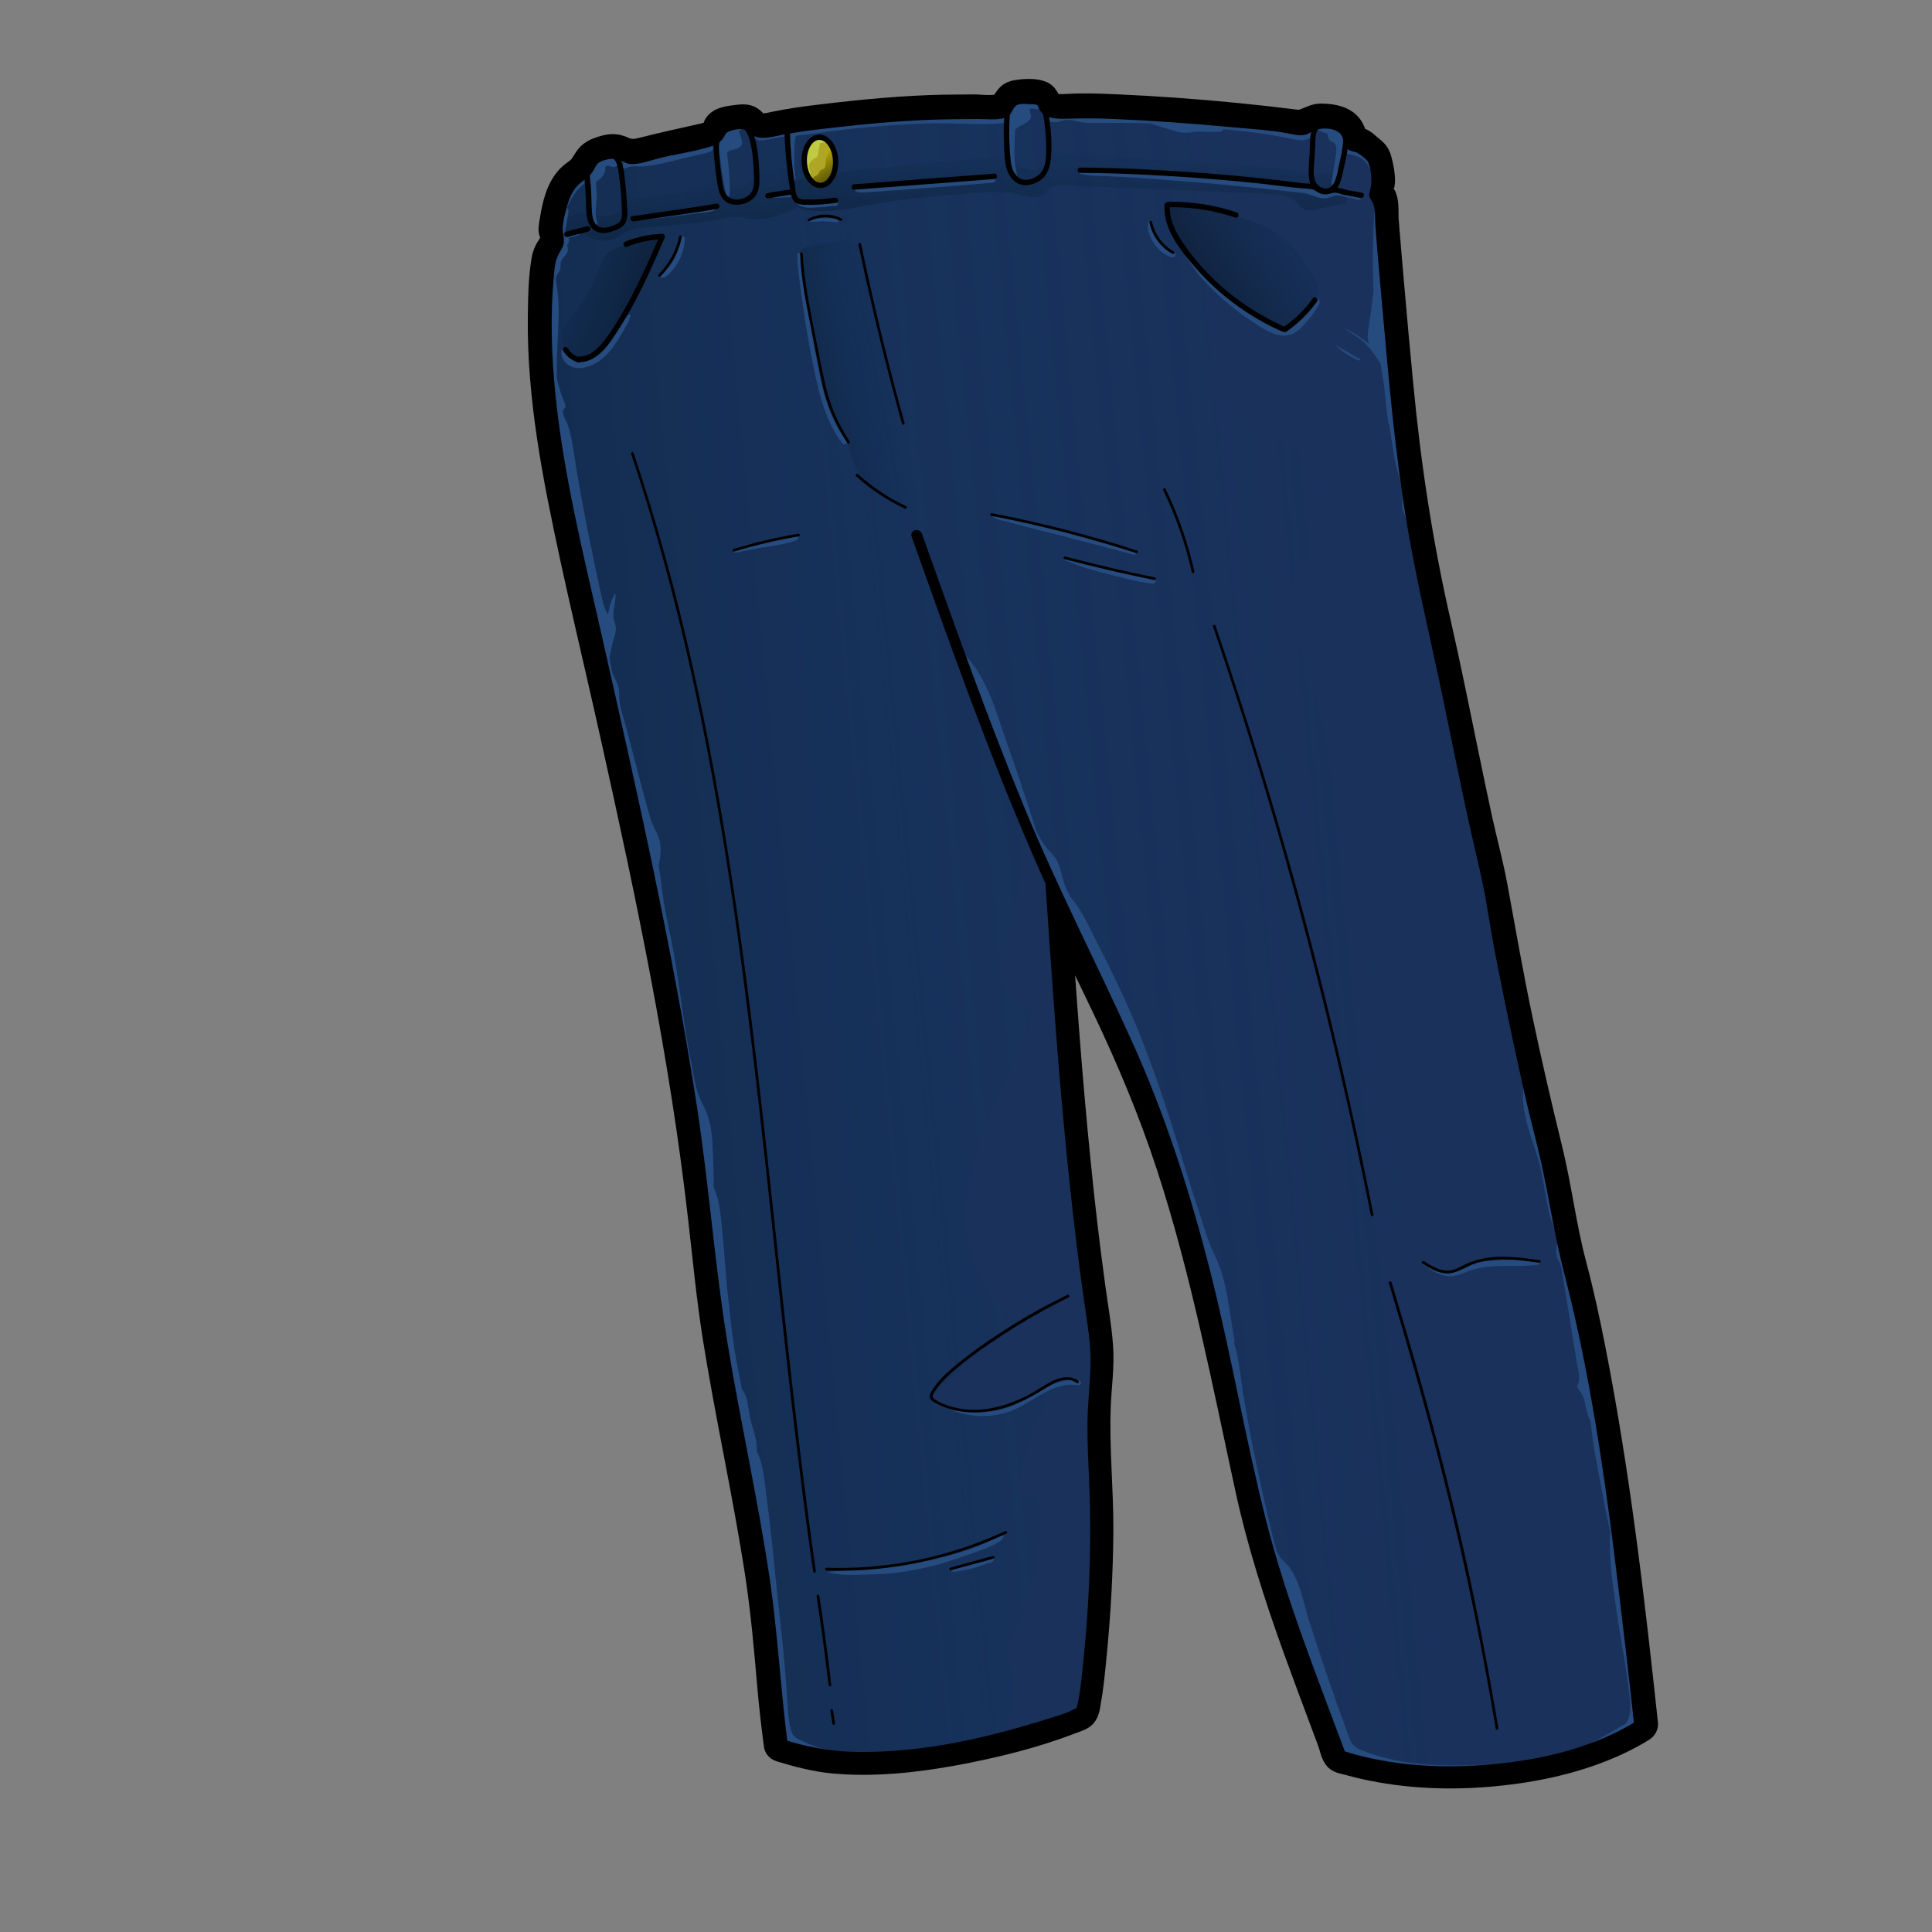 <?xml version="1.0" encoding="utf-8"?>
<!-- Generator: Adobe Illustrator 28.0.0, SVG Export Plug-In . SVG Version: 6.00 Build 0)  -->
<svg version="1.1" id="Layer_1" xmlns="http://www.w3.org/2000/svg" xmlns:xlink="http://www.w3.org/1999/xlink" x="0px" y="0px"
	 viewBox="0 0 150 150" style="enable-background:new 0 0 150 150;" xml:space="preserve">
<rect x="0" y="0" width="150" height="150" fill="#808080" stroke="none"/>
<style type="text/css">
	.st0{stroke:#000000;stroke-width:2;stroke-linecap:round;stroke-linejoin:round;stroke-miterlimit:10;}
	.st1{fill:#19315B;}
	.st2{fill:#E5CC17;}
	.st3{fill:#FAFF3B;}
	.st4{fill:url(#SVGID_1_);}
	.st5{fill:url(#SVGID_00000054261449878959943790000013558002724763740288_);}
	.st6{fill:url(#SVGID_00000091700549614223758110000011929179864846532535_);}
	.st7{fill:url(#SVGID_00000134958815148820563430000013442418739921390993_);}
	.st8{fill:url(#SVGID_00000096737432042232381720000008945001923477615770_);}
	.st9{fill:url(#SVGID_00000067223693323009552120000000656870798819876498_);}
	.st10{fill:url(#SVGID_00000041992221260793492940000002824167360342211774_);}
	.st11{fill:#264B7F;}
</style>
<g id="Presidential_Pants">
	<path class="st0" d="M123.65,104.72c-0.43-2.21-0.91-4.41-1.49-6.59c-0.78-2.95-1.13-5.98-1.86-8.94
		c-0.82-3.35-1.6-6.71-2.31-10.09c-0.72-3.41-1.31-6.83-1.94-10.26c-0.32-1.73-0.78-3.41-1.16-5.13c-0.36-1.63-0.69-3.26-1.03-4.89
		c-0.72-3.46-1.4-6.92-2.19-10.37c-1.41-6.13-2.35-12.29-2.94-18.55c-0.27-2.78-0.52-5.56-0.76-8.35c-0.13-1.47-0.25-2.93-0.37-4.4
		c-0.05-0.57,0.05-1.33-0.17-1.86c-0.05-0.11-0.31-0.38-0.29-0.33c0,0.01,0.17-0.68,0.17-0.87c0.01-0.55-0.11-1.13-0.25-1.66
		c-0.14-0.57-0.42-0.71-0.84-1.07c-0.17-0.15-0.31-0.29-0.52-0.39c-0.34-0.15-0.48-0.05-0.6-0.47c-0.14-0.48-0.36-0.84-0.82-1.1
		c-0.49-0.28-1.15-0.35-1.71-0.36c-0.73,0-1.24,0.57-1.94,0.47C99.12,9.32,97.6,9.15,96.09,9c-3.13-0.31-6.27-0.54-9.42-0.68
		c-1.21-0.05-2.4-0.1-3.6-0.04c-0.43,0.02-0.95,0.08-1.36-0.08c-0.43-0.17-0.4-0.71-0.84-0.91c-0.53-0.23-1.32-0.17-1.88-0.09
		c-0.62,0.09-0.72,0.35-1.03,0.82c-0.36,0.54-1.71,0.31-2.3,0.31c-0.79,0.01-1.57,0.01-2.36,0.02c-3.12,0.06-6.25,0.36-9.35,0.73
		c-1.28,0.15-2.55,0.32-3.81,0.58c-0.46,0.1-1.08,0.27-1.48-0.06c-0.2-0.16-0.3-0.33-0.55-0.43c-0.32-0.12-0.73-0.05-1.05-0.01
		c-0.44,0.06-1.08,0.13-1.38,0.5c-0.14,0.18-0.14,0.43-0.3,0.59c-0.21,0.23-0.61,0.28-0.9,0.35c-1.42,0.32-2.83,0.63-4.24,0.98
		c-0.66,0.17-1.19,0.34-1.83,0.04c-0.62-0.29-1.02-0.25-1.67-0.05c-0.5,0.16-0.89,0.33-1.19,0.79c-0.22,0.34-0.34,0.61-0.67,0.88
		c-0.23,0.18-0.48,0.34-0.68,0.55c-0.82,0.85-1.11,2.15-1.29,3.28c-0.04,0.22-0.08,0.45-0.1,0.68c-0.02,0.3,0.18,0.55,0.17,0.83
		c-0.01,0.24-0.27,0.51-0.39,0.72c-0.16,0.28-0.26,0.52-0.32,0.83c-0.25,1.44-0.27,2.98-0.29,4.44c-0.02,1.58,0.04,3.15,0.17,4.73
		c0.25,3.12,0.75,6.21,1.35,9.28c1.22,6.21,2.74,12.37,4.11,18.55c2.77,12.41,5.39,24.88,6.82,37.52c0.35,3.06,0.64,6.11,1.12,9.15
		c0.48,3,1.05,5.99,1.62,8.98c0.59,3.08,1.17,6.15,1.65,9.25c0.45,2.9,0.71,5.81,0.96,8.73c0.13,1.55,0.31,3.09,0.51,4.63l0.01-0.01
		c-0.02,0.17,0.06,0.34,0.29,0.41c1.31,0.4,2.72,0.77,4.08,0.9c3.11,0.29,6.33-0.05,9.39-0.61c3.02-0.56,6.14-1.31,9.01-2.42
		c0.29-0.11,0.73-0.23,0.98-0.42c0.27-0.2,0.35-0.64,0.4-0.95c0.22-1.2,0.34-2.44,0.46-3.66c0.32-3.24,0.51-6.5,0.53-9.76
		c0.02-3.24-0.33-6.47-0.2-9.7c0.06-1.54,0.29-3.07,0.18-4.62c-0.11-1.57-0.4-3.14-0.61-4.7c-0.44-3.23-0.82-6.48-1.14-9.73
		c-0.66-6.52-1.12-13.05-1.56-19.59c1.2,2.58,2.45,5.14,3.68,7.71c1.91,4.01,3.62,8.09,5,12.31c2.67,8.2,4.29,16.67,6.12,25.08
		c0.91,4.18,2.22,8.24,3.66,12.26c0.73,2.02,1.49,4.04,2.24,6.05c0.16,0.44,0.33,0.87,0.49,1.31c0.13,0.34,0.24,1,0.51,1.26
		c0.21,0.2,0.65,0.25,0.92,0.33c0.39,0.11,0.79,0.21,1.19,0.3c3.29,0.74,6.72,0.87,10.07,0.55c3.27-0.31,6.55-1.02,9.54-2.4
		c0.68-0.32,1.35-0.67,1.99-1.07c0.12-0.07,0.22-0.22,0.21-0.36C126.69,124.14,125.55,114.36,123.65,104.72z"/>
	<g>
		<g>
			<path class="st1" d="M120.37,90.92c0.33,1.64,0.65,3.27,0.98,4.91c0.3,1.49,0.43,3.18,1,4.58c0.57,1.41,0.71,3.12,1,4.62
				c0.31,1.63,0.61,3.27,0.89,4.91s0.54,3.27,0.79,4.91c0.12,0.81,0.19,1.66,0.36,2.46c0.13,0.63,0.31,1.14,0.34,1.82
				c0.05,0.89,0.08,1.78,0.18,2.66c0.33,2.53,0.51,5.06,0.93,7.57c0.12,0.86,0.21,1.74,0.3,2.6c0.08,0.76,0.14,1.81-0.48,2.37
				c-0.18,0.16-0.39,0.26-0.61,0.36c-5.82,2.7-12.49,3.12-18.86,2.31c-0.58-0.07-1.1-0.25-1.66-0.37c-0.42-0.09-0.82-0.08-1.19-0.36
				c-0.38-0.29-0.54-0.79-0.69-1.25c-0.75-2.31-1.91-4.46-2.66-6.76c-0.77-2.37-1.45-4.76-2.15-7.15c-0.45-1.55-1.02-3.08-1.46-4.62
				c-0.23-0.81-0.24-1.75-0.4-2.58c-0.16-0.8-0.35-1.6-0.53-2.39c-0.39-1.64-0.6-3.31-1-4.93c-0.22-0.93-0.53-1.87-0.75-2.76
				c-0.81-3.26-1.62-6.51-2.43-9.77c-0.28-1.13-0.57-2.27-0.97-3.37c-0.36-0.98-0.89-1.84-1.15-2.84c-0.61-2.36-1.7-4.64-2.65-6.87
				c-0.65-1.53-1.55-2.89-2.25-4.39c-0.21-0.45-0.38-0.91-0.57-1.37c-0.74-1.86-1.65-3.66-2.71-5.37c-0.05-0.09-0.16-0.19-0.24-0.13
				c-0.05,0.04-0.06,0.11-0.06,0.17c0,1.19,0.1,2.38,0.19,3.56c0.06,0.73,0.12,1.45,0.17,2.18c0,1.05,0.17,2.13,0.25,3.17
				c0.07,0.93,0,1.89,0.11,2.79c0.26,2.25,0.61,4.47,0.75,6.74c0.15,2.52,0.33,4.99,0.71,7.49c0.4,2.63,0.78,5.27,1.13,7.91
				c0.07,0.52,0.14,1.03,0.13,1.55c-0.06,2.85-0.31,5.69-0.31,8.54c0,3.06,0.1,6.13,0.19,9.2c0.03,1.15-0.37,2.35-0.23,3.49
				c0.14,1.17-0.18,2.34-0.43,3.49c-0.18,0.81-0.4,1.6-0.44,2.42c-0.04,0.81-0.78,0.82-1.45,1.06c-1.86,0.68-3.75,1.29-5.68,1.71
				c-2.56,0.56-5.14,1.12-7.75,1.32s-5.29,0.03-7.77-0.83c-0.17-0.06-0.36-0.14-0.43-0.31c-0.03-0.09-0.03-0.18-0.02-0.27
				c0.07-1.02-0.28-1.89-0.41-2.89c-0.2-1.57-0.21-3.16-0.44-4.73c-0.36-2.48-0.72-4.97-1.08-7.45c-0.24-1.65-0.48-3.3-1.01-4.88
				c-0.14-0.43-0.13-0.81-0.17-1.25c-0.05-0.55-0.19-1.12-0.28-1.67c-0.19-1.13-0.38-2.25-0.57-3.38c-0.37-2.22-0.75-4.43-1.12-6.65
				c-0.39-2.33-0.36-4.69-0.65-7.03c-0.11-0.86-0.4-1.61-0.55-2.44c-0.17-0.92-0.26-1.86-0.29-2.8c-0.02-0.73,0.01-1.46-0.11-2.17
				c-0.09-0.56-0.26-1.1-0.39-1.66c-0.14-0.57-0.22-1.16-0.31-1.74c-0.26-1.74-0.49-3.47-0.89-5.18c-0.41-1.76-0.79-3.52-1.07-5.3
				c-0.48-3.01-1.05-6.02-1.61-9.02c-0.57-3.06-1.39-6.03-2.06-9.06c-0.29-1.33-0.58-2.67-0.88-4c-0.71-3.24-1.42-6.48-2.24-9.69
				c-0.71-2.78-1.06-5.66-1.47-8.5c-0.24-1.64-0.46-3.29-0.66-4.94c-0.2-1.58-0.12-3.21-0.16-4.8c-0.03-1.54-0.04-3.15,0.67-4.52
				c0.13-0.25,0.28-0.49,0.3-0.77c0.02-0.22-0.06-0.44-0.1-0.67c-0.12-0.69,0.13-1.39,0.38-2.04c0.31-0.79,0.5-1.74,1.24-2.23
				c0.2-0.13,0.42-0.23,0.57-0.41c0.11-0.13,0.17-0.29,0.25-0.44c0.24-0.41,0.68-0.68,1.15-0.77s0.96-0.02,1.41,0.14
				c0.19,0.07,0.38,0.15,0.58,0.19c0.26,0.04,0.53,0,0.79-0.05c1.13-0.22,2.26-0.47,3.38-0.76c0.71-0.19,1.93-0.27,2.49-0.8
				c0.15-0.14,0.21-0.34,0.31-0.51c0.24-0.39,0.72-0.6,1.18-0.61c0.46-0.01,0.91,0.14,1.34,0.32c0.19,0.08,0.38,0.17,0.59,0.2
				c0.2,0.03,0.41,0,0.61-0.03c5.89-0.9,11.82-1.34,17.77-1.39c0.16,0,0.32,0,0.48-0.06c0.27-0.1,0.44-0.34,0.65-0.54
				c0.83-0.78,2.34-0.64,3.02,0.28c0.06,0.09,0.12,0.18,0.22,0.24c0.1,0.06,0.22,0.06,0.33,0.07c5.97,0.21,11.94,0.25,17.85,1.24
				c0.4,0.07,0.8,0.14,1.2,0.08c0.55-0.07,1.05-0.38,1.6-0.45c0.4-0.05,1.45-0.01,1.73,0.34c0.24,0.3-0.02,0.78,0.27,1.11
				c0.29,0.33,0.82,0.29,1.19,0.48c0.44,0.22,0.73,0.67,0.87,1.13c0.16,0.52,0.16,1.06,0.18,1.6c0.03,0.66,0.1,1.33,0.17,1.99
				c0.06,0.61,0.13,1.22,0.19,1.83c0.25,2.39,0.5,4.79,0.75,7.18c0.12,1.12,0.29,2.22,0.26,3.34c-0.03,1.19,0.13,2.37,0.29,3.55
				c0.91,6.52,2.02,13.01,3.32,19.46c1.07,5.32,2.47,10.56,3.58,15.86c0.37,1.77,0.57,3.57,0.85,5.35c0.34,2.25,0.8,4.48,1.3,6.7
				c0.46,2.03,1.07,4.02,1.49,6.04C119.44,87.37,120.01,89.12,120.37,90.92z"/>
			<path class="st2" d="M64.68,12.22c0-0.18-0.02-0.36-0.07-0.55c-0.07-0.29-0.22-0.58-0.44-0.78c-0.23-0.21-0.56-0.36-0.85-0.21
				c-0.26,0.14-0.45,0.44-0.56,0.7c-0.02,0.04-0.02,0.08-0.04,0.12c-0.04,0.08-0.07,0.16-0.09,0.25c-0.07,0.2-0.13,0.4-0.12,0.63
				c0,0.07,0.02,0.14,0.03,0.21c0.01,0.44,0.1,0.92,0.33,1.28c0.24,0.39,0.75,0.68,1.15,0.33c0.03-0.02,0.05-0.05,0.08-0.08
				c0.05-0.03,0.1-0.06,0.14-0.1c0.12,0.02,0.26-0.03,0.31-0.17C64.74,13.36,64.78,12.78,64.68,12.22z"/>
			<path class="st3" d="M63.77,10.69c-0.17-0.02-0.34,0.04-0.49,0.11c-0.32,0.16-0.53,0.46-0.66,0.79
				c-0.14,0.35-0.18,0.74-0.15,1.11c0.03,0.36,0.09,0.84,0.39,1.08c0.04,0.03,0.1,0.01,0.1-0.04c0-0.16-0.04-0.29-0.08-0.45
				s-0.07-0.32-0.08-0.49v-0.01c0.01-0.01,0.03-0.02,0.04-0.04c0.04-0.11,0.11-0.21,0.2-0.3c0.04-0.04,0.08-0.08,0.13-0.11
				c0.06-0.04,0.12-0.06,0.18-0.09c0.15-0.09,0.17-0.29,0.19-0.44c0.01-0.08,0.02-0.17,0.03-0.25c0-0.03,0.01-0.06,0.02-0.09
				c0-0.01,0-0.03,0.01-0.04c0.03-0.06,0.05-0.11,0.05-0.18h-0.01c0-0.04-0.01-0.07-0.03-0.11c0.03-0.01,0.06-0.02,0.09-0.03
				c0.06-0.01,0.14-0.03,0.2-0.03s0.1,0.02,0.16,0.01c0.04-0.01,0.06-0.05,0.07-0.09C64.13,10.85,63.9,10.71,63.77,10.69z"/>
		</g>
		<g>
			
				<linearGradient id="SVGID_1_" gradientUnits="userSpaceOnUse" x1="-1.367" y1="67.881" x2="107.771" y2="78.505" gradientTransform="matrix(1 0 0 -1 0 149.89)">
				<stop  offset="1.694775e-03" style="stop-color:#000000;stop-opacity:0.7"/>
				<stop  offset="0.144" style="stop-color:#040D18;stop-opacity:0.6"/>
				<stop  offset="0.387" style="stop-color:#09213A;stop-opacity:0.43"/>
				<stop  offset="0.618" style="stop-color:#0D2F53;stop-opacity:0.268"/>
				<stop  offset="0.828" style="stop-color:#0F3762;stop-opacity:0.121"/>
				<stop  offset="1" style="stop-color:#103A67;stop-opacity:0"/>
			</linearGradient>
			<path class="st4" d="M118.86,96.8c0.72,0.18,1.35,0.48,1.77,1.09c-2.45,0.67-3.95,3.27-4.19,5.8c-0.24,2.53,0.51,5.03,1.14,7.49
				c1.54,5.93,2.49,12.02,2.83,18.14c1.43,0.41,2.9,1.01,3.82,2.19c3.03,3.88-2.57,4.91-5.21,5.37c-3.9,0.68-7.9,0.64-11.82,0.15
				c-0.58-0.07-1.1-0.25-1.66-0.37c-0.42-0.09-0.82-0.08-1.19-0.36c-0.38-0.29-0.54-0.79-0.69-1.25c-0.75-2.31-1.91-4.46-2.66-6.76
				c-0.77-2.37-1.45-4.76-2.15-7.15c-0.45-1.55-1.02-3.08-1.46-4.62c-0.23-0.81-0.24-1.75-0.4-2.58c-0.16-0.8-0.35-1.6-0.53-2.39
				c-0.39-1.64-0.6-3.31-1-4.93c-0.22-0.93-0.53-1.87-0.75-2.76c-0.81-3.26-1.62-6.51-2.43-9.77c-0.28-1.13-0.57-2.27-0.97-3.37
				c-0.36-0.98-0.89-1.84-1.15-2.84c-0.61-2.36-1.7-4.64-2.65-6.87c-0.65-1.53-1.55-2.89-2.25-4.39c-0.21-0.45-0.38-0.91-0.57-1.37
				c-0.63-1.58-1.27-3.26-2.02-4.79c-0.79-1.63-1.83-2.91-2.26-4.73c-0.13-0.55-0.58-1.29-1.05-0.97c-0.25,0.17-0.26,0.52-0.24,0.82
				c0.14,2.67-0.24,5.36-1.11,7.89c-0.24,0.71-0.53,1.43-0.45,2.17c0.12,1.12,1.02,1.99,1.95,2.64c0.23,0.16,0.49,0.35,0.55,0.62
				c0.05,0.22-0.04,0.44-0.13,0.64c-1.59,3.73-3.56,7.48-4.55,11.4c-0.93,3.7-0.4,8.08,2.5,10.56c0.15,0.13,0.32,0.27,0.35,0.46
				c0.03,0.2-0.08,0.39-0.2,0.55c-1.51,2.18-3.74,3.75-5.41,5.8c-0.09,0.11-0.18,0.23-0.19,0.38c-0.01,0.25,0.23,0.43,0.45,0.53
				c1.66,0.82,3.65,0.54,5.4-0.07s3.38-1.52,5.18-1.97c-0.02,0.25-0.03,0.51-0.09,0.75c-0.99-0.05-1.36,0.1-1.97,0.91
				c-0.62,0.81-1.07,1.75-1.41,2.71c-0.48,1.38-0.72,2.84-0.96,4.28c0.38,0.13,0.76,0.26,1.14,0.39c0.13,0.05,0.28,0.1,0.36,0.21
				c0.09,0.12,0.11,0.27,0.12,0.42c0.26,3.49-0.47,7.05-2.08,10.15c-0.15,0.29-0.31,0.57-0.37,0.89c-0.15,0.71,0.19,1.42,0.34,2.13
				c0.29,1.32-0.05,2.68-0.45,3.97c-0.07,0.22-0.14,0.44-0.3,0.6s-0.37,0.23-0.59,0.3c-2.63,0.85-5.44,1.43-8.2,1.65
				c-2.62,0.2-5.29,0.03-7.77-0.83c-0.17-0.06-0.36-0.14-0.43-0.31c-0.03-0.09-0.03-0.18-0.02-0.27c0.07-1.02-0.28-1.89-0.41-2.89
				c-0.2-1.57-0.21-3.16-0.44-4.73c-0.36-2.48-0.72-4.97-1.08-7.45c-0.24-1.65-0.48-3.3-1.01-4.88c-0.14-0.43-0.13-0.81-0.17-1.25
				c-0.05-0.55-0.19-1.12-0.28-1.67c-0.19-1.13-0.38-2.25-0.57-3.38c-0.37-2.22-0.75-4.43-1.12-6.65c-0.39-2.33-0.36-4.69-0.65-7.03
				c-0.11-0.86-0.4-1.61-0.55-2.44c-0.17-0.92-0.26-1.86-0.29-2.8c-0.02-0.73,0.01-1.46-0.11-2.17c-0.09-0.56-0.26-1.1-0.39-1.66
				c-0.14-0.57-0.22-1.16-0.31-1.74c-0.26-1.74-0.49-3.47-0.89-5.18c-0.41-1.76-0.79-3.52-1.07-5.3c-0.48-3.01-1.05-6.02-1.61-9.02
				c-0.57-3.06-1.39-6.03-2.06-9.06c-0.29-1.33-0.58-2.67-0.88-4c-0.71-3.24-1.42-6.48-2.24-9.69c-0.71-2.78-1.06-5.66-1.47-8.5
				c-0.24-1.64-0.46-3.29-0.66-4.94c-0.2-1.58-0.12-3.21-0.16-4.8c-0.03-1.54-0.04-3.15,0.67-4.52c0.13-0.25,0.28-0.49,0.3-0.77
				c0.02-0.22-0.06-0.44-0.1-0.67c-0.12-0.69,0.13-1.39,0.38-2.04c0.31-0.79,0.5-1.74,1.24-2.23c0.2-0.13,0.42-0.23,0.57-0.41
				c0.11-0.13,0.17-0.29,0.25-0.44c0.24-0.41,0.68-0.68,1.15-0.77s0.96-0.02,1.41,0.14c0.19,0.07,0.38,0.15,0.58,0.19
				c0.26,0.04,0.53,0,0.79-0.05c1.13-0.22,2.26-0.47,3.38-0.76c0.71-0.19,1.93-0.27,2.49-0.8c0.15-0.14,0.21-0.34,0.31-0.51
				c0.24-0.39,0.72-0.6,1.18-0.61c0.46-0.01,0.91,0.14,1.34,0.32c0.19,0.08,0.38,0.17,0.59,0.2c0.2,0.03,0.41,0,0.61-0.03
				c5.89-0.9,11.82-1.34,17.77-1.39c0.16,0,0.32,0,0.48-0.06c0.27-0.1,0.44-0.34,0.65-0.54c0.83-0.78,2.34-0.64,3.02,0.28
				c0.06,0.09,0.12,0.18,0.22,0.24c0.1,0.06,0.22,0.06,0.33,0.07c3.62,0.13,7.25,0.19,10.86,0.44c1.6,0.11,2.59,0,2.5,1.92
				c-0.05,1.19-0.76,2.4-1.88,2.88c-0.03,0.65-0.05,1.29-0.08,1.94c-1.17-0.65-2.43,1.06-2.1,2.36s1.44,2.22,2.14,3.36
				c1.63,2.66,0.84,6.07-0.01,9.07c3.4,1.47,6.58,3.46,9.4,5.88c0.51,0.44,1.02,0.91,1.26,1.53c0.92,2.34-2.25,4.11-3.34,6.38
				c-1.01,2.1-0.13,4.57,0.6,6.79c1.07,3.25,1.79,6.62,2.14,10.02c0.28,2.7,0.34,5.47,1.27,8.01c1.81,4.96,6.53,8.21,9.36,12.67
				c0.53,0.84,1.01,1.75,1.15,2.74c0.29,1.93-0.7,3.78-1.29,5.64c-0.6,1.86-0.66,4.24,0.92,5.38
				C115.98,96.51,117.56,96.47,118.86,96.8z"/>
			
				<linearGradient id="SVGID_00000023994599792863884920000018332856462217181335_" gradientUnits="userSpaceOnUse" x1="54.987" y1="124.364" x2="39.283" y2="129.54" gradientTransform="matrix(1 0 0 -1 0 149.89)">
				<stop  offset="1.694775e-03" style="stop-color:#000000;stop-opacity:0.7"/>
				<stop  offset="0.507" style="stop-color:#081C32;stop-opacity:0.345"/>
				<stop  offset="1" style="stop-color:#103A67;stop-opacity:0"/>
			</linearGradient>
			<path style="fill:url(#SVGID_00000023994599792863884920000018332856462217181335_);" d="M45.22,27.86
				c0.35-0.03,0.66-0.19,0.95-0.38c0.4-0.26,0.76-0.58,1.07-0.94c0.6-0.69,1.02-1.53,1.42-2.35c0.84-1.7,1.68-3.4,2.52-5.1
				c0.07-0.14,0.13-0.33,0.02-0.44c-0.07-0.08-0.19-0.08-0.3-0.07c-0.71,0.04-1.41,0.19-2.09,0.38c-0.53,0.15-1.3,0.36-1.69,0.75
				c-0.22,0.22-0.34,0.52-0.46,0.8c-0.51,1.25-1.05,2.51-1.88,3.57c-0.37,0.47-0.79,0.91-1.01,1.46
				C43.39,26.51,44.08,27.95,45.22,27.86z"/>
			
				<linearGradient id="SVGID_00000016774155077029237810000010703388164519210131_" gradientUnits="userSpaceOnUse" x1="88.006" y1="124.44" x2="104.496" y2="135.228" gradientTransform="matrix(1 0 0 -1 0 149.89)">
				<stop  offset="1.694775e-03" style="stop-color:#000000;stop-opacity:0.7"/>
				<stop  offset="0.507" style="stop-color:#081C32;stop-opacity:0.345"/>
				<stop  offset="1" style="stop-color:#103A67;stop-opacity:0"/>
			</linearGradient>
			<path style="fill:url(#SVGID_00000016774155077029237810000010703388164519210131_);" d="M94.67,16.37
				c-1.12-0.34-2.28-0.65-3.45-0.6c-0.18,0.01-0.39,0.04-0.49,0.19c-0.09,0.13-0.07,0.3-0.04,0.45c0.37,1.92,1.58,3.58,2.95,4.98
				c1.2,1.23,2.55,2.31,4.01,3.22c0.39,0.24,0.82,0.41,1.23,0.61c0.28,0.14,0.71,0.41,1.01,0.18c0.1-0.08,0.23-0.13,0.34-0.21
				c0.28-0.18,0.56-0.55,0.79-0.79c0.28-0.29,0.53-0.59,0.8-0.88c0.2-0.22,0.4-0.45,0.48-0.73c0.15-0.52-0.14-1.05-0.43-1.5
				c-0.75-1.19-1.58-2.4-2.77-3.19C97.77,17.25,96.17,16.83,94.67,16.37z"/>
			
				<linearGradient id="SVGID_00000042005700553372489620000013784119835876371609_" gradientUnits="userSpaceOnUse" x1="53.817" y1="123.238" x2="51.917" y2="138.821" gradientTransform="matrix(1 0 0 -1 0 149.89)">
				<stop  offset="1.694775e-03" style="stop-color:#000000;stop-opacity:0.7"/>
				<stop  offset="0.164" style="stop-color:#010407;stop-opacity:0.586"/>
				<stop  offset="0.396" style="stop-color:#040E19;stop-opacity:0.423"/>
				<stop  offset="0.669" style="stop-color:#092038;stop-opacity:0.232"/>
				<stop  offset="0.972" style="stop-color:#0F3863;stop-opacity:0.02"/>
				<stop  offset="1" style="stop-color:#103A67;stop-opacity:0"/>
			</linearGradient>
			<path style="fill:url(#SVGID_00000042005700553372489620000013784119835876371609_);" d="M47.9,18.42
				c0.3-0.16,0.57-0.38,0.89-0.52c0.33-0.14,0.69-0.17,1.05-0.21c1.96-0.17,3.93-0.28,5.86-0.65c0.53-0.1,1.06-0.22,1.6-0.18
				c0.32,0.02,0.62,0.1,0.94,0.14c1.2,0.14,2.39-0.31,3.49-0.81c0.05-0.02,0.11-0.05,0.12-0.11c0.02-0.06-0.03-0.12-0.06-0.17
				c-0.55-0.72-0.28-1.78-0.66-2.59c-0.05-0.11-0.11-0.21-0.22-0.27c-0.14-0.08-0.31-0.05-0.46-0.02c-0.49,0.09-0.98,0.18-1.48,0.27
				c-0.08,0.02-0.17,0.03-0.24,0.08c-0.08,0.06-0.13,0.15-0.18,0.24c-0.43,0.74-1.43,1.08-2.23,0.77c-0.17-0.07-0.33-0.16-0.5-0.19
				c-0.41-0.08-0.81,0.15-1.19,0.31c-0.65,0.27-1.36,0.37-2.06,0.46c-1.36,0.18-2.71,0.35-4.07,0.53c0.13,0.23,0.05,0.54-0.13,0.74
				c-0.18,0.2-0.44,0.3-0.69,0.39c-0.43,0.14-0.89,0.22-1.32,0.11c-0.21-0.05-0.42-0.15-0.63-0.19c-0.57-0.12-1.91,0.18-2.26,0.71
				c-0.35,0.53,0.37,0.91,0.84,0.86c0.18-0.02,0.37-0.17,0.54-0.17c0.23,0,0.21,0.05,0.4,0.17c0.28,0.19,0.54,0.36,0.87,0.46
				C46.69,18.75,47.35,18.71,47.9,18.42z"/>
			
				<linearGradient id="SVGID_00000041273806880590123600000000354064575786953100_" gradientUnits="userSpaceOnUse" x1="82.796" y1="124.421" x2="83.177" y2="141.373" gradientTransform="matrix(1 0 0 -1 0 149.89)">
				<stop  offset="1.694775e-03" style="stop-color:#000000;stop-opacity:0.7"/>
				<stop  offset="0.164" style="stop-color:#010407;stop-opacity:0.586"/>
				<stop  offset="0.396" style="stop-color:#040E19;stop-opacity:0.423"/>
				<stop  offset="0.669" style="stop-color:#092038;stop-opacity:0.232"/>
				<stop  offset="0.972" style="stop-color:#0F3863;stop-opacity:0.02"/>
				<stop  offset="1" style="stop-color:#103A67;stop-opacity:0"/>
			</linearGradient>
			<path style="fill:url(#SVGID_00000041273806880590123600000000354064575786953100_);" d="M68.19,15.8
				c2.19-0.37,4.41-0.56,6.62-0.75c1.48-0.13,2.98-0.25,4.42,0.08c0.58,0.14,1.25,0.33,1.74-0.01c0.22-0.15,0.36-0.39,0.58-0.54
				c0.3-0.2,0.69-0.19,1.05-0.18c5.44,0.21,10.89,0.44,16.33,0.68c0.5,0.02,1.04,0.06,1.44,0.36c0.33,0.25,0.54,0.66,0.93,0.82
				c0.3,0.12,0.64,0.05,0.96-0.01c0.77-0.16,1.53-0.33,2.3-0.49c0.02-0.55-0.46-1.07-1.02-1.08c0.18-0.34,0.34-0.77,0.11-1.08
				c-0.38-0.5-1.15,0.01-1.78,0.02c-0.27,0-0.53-0.1-0.79-0.18c-0.98-0.32-2.02-0.39-3.04-0.46c-5.35-0.37-10.7-0.74-16.05-1.11
				c-0.23-0.02-0.51-0.02-0.66,0.17c-0.12,0.15-0.11,0.36-0.16,0.54c-0.12,0.42-0.6,0.64-1.03,0.62s-0.83-0.23-1.21-0.44
				c-0.38-0.2-0.76-0.41-1.14-0.61c-3.93,0.37-7.86,0.73-11.79,1.1c-0.47,0.04-0.98,0.11-1.31,0.44c-0.17,0.17-0.29,0.41-0.49,0.55
				c-0.73,0.47-1.82-0.74-2.48-0.18c-0.41,0.34-0.16,1.17-0.06,1.6c0.16,0.7,1.07,0.68,1.69,0.72C64.99,16.45,66.6,16.07,68.19,15.8
				z"/>
			
				<linearGradient id="SVGID_00000000200674325965270920000010644676788528539525_" gradientUnits="userSpaceOnUse" x1="54.499" y1="118.029" x2="70.728" y2="121.286" gradientTransform="matrix(1 0 0 -1 0 149.89)">
				<stop  offset="1.694775e-03" style="stop-color:#000000;stop-opacity:0.7"/>
				<stop  offset="0.164" style="stop-color:#010407;stop-opacity:0.586"/>
				<stop  offset="0.396" style="stop-color:#040E19;stop-opacity:0.423"/>
				<stop  offset="0.669" style="stop-color:#092038;stop-opacity:0.232"/>
				<stop  offset="0.972" style="stop-color:#0F3863;stop-opacity:0.02"/>
				<stop  offset="1" style="stop-color:#103A67;stop-opacity:0"/>
			</linearGradient>
			<path style="fill:url(#SVGID_00000000200674325965270920000010644676788528539525_);" d="M69.77,31.81
				c-0.29-1.12-0.56-2.25-0.75-3.4c-0.25-1.5-0.67-2.97-0.97-4.46c-0.2-0.98-0.38-1.97-0.65-2.93c-0.15-0.55-0.37-1.91-0.96-2.2
				c-0.09-0.05-0.2-0.06-0.31-0.06c-1.18-0.08-2.37,0.06-3.5,0.42c-0.16,0.05-0.32,0.11-0.42,0.24c-0.15,0.18-0.13,0.44-0.1,0.67
				c0.25,2.21,0.76,4.36,1.06,6.56c0.11,0.76,0.43,1.43,0.57,2.18c0.07,0.39,0.07,0.79,0.13,1.18c0.26,1.67,1.48,2.88,1.98,4.43
				c0.12,0.38,0.19,0.78,0.32,1.17c0.56,1.73,2.14,2.95,3.77,3.75c0.29,0.14,0.58,0.27,0.9,0.29c0.66,0.03,1.26-0.47,1.54-1.07
				s0.32-1.28,0.35-1.95c0.03-0.57,0.03-1.2-0.34-1.63c-0.34-0.39-0.89-0.5-1.32-0.78C70.3,33.7,70,32.71,69.77,31.81z"/>
			
				<linearGradient id="SVGID_00000049928920403585592420000002737375206425398689_" gradientUnits="userSpaceOnUse" x1="66.111" y1="133.615" x2="63.391" y2="137.63" gradientTransform="matrix(1 0 0 -1 0 149.89)">
				<stop  offset="1.694775e-03" style="stop-color:#000000;stop-opacity:0.7"/>
				<stop  offset="0.112" style="stop-color:#070600;stop-opacity:0.733"/>
				<stop  offset="0.269" style="stop-color:#191701;stop-opacity:0.78"/>
				<stop  offset="0.454" style="stop-color:#383303;stop-opacity:0.836"/>
				<stop  offset="0.661" style="stop-color:#635B05;stop-opacity:0.898"/>
				<stop  offset="0.883" style="stop-color:#998C08;stop-opacity:0.965"/>
				<stop  offset="1" style="stop-color:#B9A90A"/>
			</linearGradient>
			<path style="fill:url(#SVGID_00000049928920403585592420000002737375206425398689_);" d="M63.6,13.39
				c0.03-0.06,0.05-0.13,0.1-0.18c0.06-0.05,0.15-0.05,0.22-0.09c0.2-0.1,0.17-0.37,0.18-0.59c0.01-0.17,0.06-0.33,0.11-0.49
				c0.05-0.18,0.11-0.36,0.16-0.54c0.22,0.02,0.36,0.26,0.4,0.48c0.03,0.15,0.04,0.3,0.04,0.46c0.01,0.33,0.03,0.66-0.05,0.98
				c-0.08,0.32-0.26,0.63-0.55,0.78c-0.14,0.07-0.3,0.11-0.46,0.13c-0.23,0.03-0.81,0.02-0.76-0.35
				C63.03,13.72,63.49,13.66,63.6,13.39z"/>
		</g>
		<g>
			<path class="st11" d="M57.48,10.51c-0.02-0.06-0.04-0.12-0.07-0.18c-0.01-0.02-0.03-0.05-0.03-0.07
				c-0.01-0.03-0.01-0.05-0.01-0.08c0.06-0.04,0.12-0.08,0.18-0.13c0.21-0.17-0.03-0.46-0.24-0.42c-0.41,0.08-0.84,0.42-1.09,0.73
				c-0.32,0.39-0.41,0.83-0.36,1.33c0.06,0.59,0.12,1.19,0.21,1.78c0.05,0.29,0.09,0.58,0.15,0.87s0.09,0.61,0.22,0.88
				c0.04,0.09,0.18,0.06,0.2-0.03c0.06-0.25,0.03-0.51,0.02-0.76c-0.01-0.28-0.02-0.55-0.04-0.83c-0.03-0.52-0.09-1.04-0.15-1.56
				c-0.01-0.06-0.01-0.12-0.02-0.18c0.07-0.11,0.21-0.18,0.33-0.21c0.21-0.05,0.43-0.07,0.62-0.2c0.09-0.06,0.17-0.15,0.2-0.26
				c0.04-0.12,0.01-0.24-0.02-0.36C57.55,10.73,57.52,10.62,57.48,10.51z"/>
			<path class="st11" d="M47.8,12.32c-0.01,0-0.01,0-0.02-0.01c-0.03-0.07-0.08-0.13-0.15-0.15c-0.12-0.04-0.25-0.02-0.38,0.02
				c-0.03,0-0.05-0.01-0.08,0c-0.26,0.03-0.5,0.1-0.71,0.26c-0.02,0.02-0.03,0.04-0.04,0.07c-0.05,0.03-0.11,0.06-0.16,0.09
				c-0.14,0.1-0.28,0.22-0.4,0.35c-0.05,0.06,0.01,0.14,0.07,0.12c-0.02,0.03-0.03,0.05-0.05,0.08c-0.05,0.1-0.09,0.2-0.12,0.3
				c-0.03,0.11-0.04,0.21-0.04,0.32c0,0.05,0.03,0.09,0.08,0.11c-0.02,0.08-0.03,0.16-0.04,0.25c-0.02,0.3,0.04,0.59,0.07,0.89
				c0.04,0.3,0.04,0.6,0.04,0.9c0.01,0.47,0,1.2,0.41,1.51c0.04,0.03,0.12,0.02,0.11-0.05c-0.03-0.23-0.11-0.45-0.13-0.68
				s-0.01-0.47,0.01-0.7c0.02-0.25,0.05-0.5,0.06-0.76c0.01-0.27-0.03-0.54-0.05-0.81c-0.01-0.12,0-0.24,0.02-0.36
				c0.03-0.01,0.07-0.03,0.1-0.05c0.15-0.08,0.28-0.2,0.38-0.34c0.11-0.15,0.2-0.31,0.21-0.49c0-0.05,0-0.1,0-0.15
				c0.02-0.05,0.04-0.09,0.06-0.14c0.01,0,0.01-0.01,0.02-0.02c0.04,0,0.07,0,0.11,0c0.02,0,0.04,0,0.06,0l0.04,0.01
				c0.04,0.01,0.09,0.02,0.13,0.03c0.11,0.04,0.23,0.07,0.35,0.03C47.9,12.9,48,12.79,48,12.64C48.01,12.51,47.91,12.39,47.8,12.32z
				"/>
			<path class="st11" d="M55.1,11.23c-0.33-0.02-0.67,0.12-0.99,0.21c-0.35,0.09-0.7,0.18-1.04,0.27c-0.64,0.17-1.28,0.34-1.92,0.49
				c-0.65,0.15-1.26,0.19-1.92,0.21c-0.03,0-0.07,0-0.1,0.01c-0.06-0.02-0.11-0.04-0.17-0.06c-0.08-0.03-0.17-0.06-0.25-0.09
				c-0.04-0.01-0.09-0.03-0.13-0.04c-0.03-0.01-0.07-0.02-0.1-0.03l-0.01-0.01c-0.15-0.15-0.39,0.04-0.29,0.23
				c0.06,0.11,0.13,0.21,0.23,0.28c-0.09,0.1-0.16,0.22-0.18,0.38c-0.01,0.07,0.09,0.13,0.15,0.09c0.48-0.36,1.04-0.22,1.6-0.25
				c0.57-0.04,1.14-0.16,1.69-0.29c0.61-0.15,1.21-0.29,1.82-0.44c0.31-0.07,0.61-0.15,0.92-0.22c0.28-0.07,0.59-0.1,0.84-0.25
				C55.45,11.57,55.35,11.24,55.1,11.23z"/>
			<path class="st11" d="M60.98,10.19c-0.12-0.06-0.22-0.04-0.35-0.01c-0.11,0.02-0.21,0.04-0.32,0.06
				c-0.22,0.04-0.44,0.08-0.66,0.13c-0.11,0.02-0.21,0.05-0.32,0.07c-0.09,0.02-0.18,0.05-0.28,0.04c-0.17-0.02-0.31-0.15-0.47-0.19
				c-0.12-0.03-0.21,0.1-0.16,0.21c0.09,0.18,0.29,0.31,0.48,0.37c0.22,0.07,0.46,0.01,0.68-0.03c0.24-0.04,0.47-0.08,0.71-0.13
				c0.12-0.02,0.24-0.05,0.37-0.07c0.13-0.02,0.26-0.03,0.36-0.13C61.11,10.42,61.11,10.24,60.98,10.19z"/>
			<path class="st11" d="M77.81,8.98c-1.14,0.12-2.29,0.08-3.43,0.04c-1.15-0.04-2.3-0.03-3.45,0.03c-2.28,0.11-4.56,0.32-6.82,0.64
				c-0.63,0.09-1.27,0.18-1.89,0.33c-0.13,0.03-0.24,0.06-0.35,0.1c-0.07-0.1-0.23-0.14-0.34-0.03c-0.1,0.1-0.16,0.23-0.2,0.36
				c-0.06,0.06-0.11,0.11-0.17,0.19c-0.05,0.07,0.03,0.14,0.1,0.12c-0.01,0.06-0.02,0.13-0.02,0.19c-0.03,0.35-0.01,0.7,0.01,1.05
				c0.02,0.35,0.06,0.71,0.11,1.06c0.03,0.17,0.05,0.33,0.09,0.5c0.03,0.15,0.05,0.33,0.17,0.43c0.03,0.02,0.07,0.02,0.09-0.01
				c0.07-0.12,0.04-0.26,0.03-0.39c-0.01-0.17-0.03-0.33-0.05-0.5c-0.02-0.32-0.03-0.65-0.03-0.98c0-0.32,0.01-0.65,0.03-0.97
				c0.01-0.15,0.03-0.29,0.06-0.43c0.01-0.06,0.04-0.12,0.06-0.17c0.14-0.02,0.28-0.04,0.4-0.05c0.36-0.04,0.72-0.09,1.08-0.13
				c0.68-0.09,1.36-0.19,2.04-0.27c1.36-0.16,2.73-0.29,4.09-0.38c1.37-0.09,2.75-0.16,4.13-0.14c1.42,0.03,2.84,0.14,4.26-0.01
				C78.17,9.5,78.17,8.94,77.81,8.98z"/>
			<path class="st11" d="M80.99,8c-0.56-0.23-1.43-0.19-1.98,0.06c-0.61,0.27-0.69,0.89-0.71,1.48c-0.02,0.77,0.01,1.54,0.07,2.31
				c0.05,0.64,0.11,1.33,0.5,1.86c0.04,0.05,0.14,0.03,0.12-0.05c-0.33-1.14-0.22-2.38-0.18-3.56c0.06-0.07,0.12-0.13,0.18-0.18
				c0.18-0.14,0.39-0.22,0.58-0.33c0.14-0.08,0.3-0.2,0.4-0.34c0.01-0.01,0.01-0.01,0.02-0.02c0.06-0.06,0.07-0.14,0.05-0.21
				c0.01-0.2-0.11-0.39-0.11-0.59c0.34,0,0.68,0.07,1,0.09C81.25,8.56,81.25,8.11,80.99,8z"/>
			<path class="st11" d="M103.78,10.11c-0.25-0.14-0.55-0.29-0.84-0.23c-0.1-0.04-0.19-0.08-0.27-0.15
				c-0.22-0.2-0.56,0.13-0.33,0.33c0.12,0.11,0.26,0.17,0.41,0.22c0.1,0.03,0.27,0.06,0.33,0.15c0.04,0.06,0.02,0.16,0.04,0.24
				c0.02,0.08,0.06,0.16,0.12,0.22c0.14,0.14,0.33,0.14,0.43,0.33s0.09,0.42,0.07,0.63c-0.03,0.26-0.08,0.51-0.12,0.77
				c-0.08,0.51-0.15,1.02-0.24,1.53c-0.04,0.27,0.35,0.4,0.42,0.12c0.13-0.54,0.25-1.08,0.35-1.62c0.05-0.26,0.09-0.52,0.13-0.78
				c0.04-0.25,0.1-0.52,0.08-0.78C104.35,10.67,104.15,10.31,103.78,10.11z"/>
			<path class="st11" d="M106.61,13.29c-0.02-0.13-0.05-0.26-0.09-0.39c-0.09-0.26-0.21-0.53-0.39-0.74s-0.42-0.36-0.68-0.47
				c-0.26-0.11-0.58-0.23-0.87-0.23c-0.21,0-0.33,0.33-0.11,0.42c0.24,0.11,0.51,0.14,0.76,0.22c0.23,0.07,0.45,0.17,0.64,0.33
				c0.2,0.17,0.33,0.35,0.43,0.59c0.05,0.12,0.1,0.23,0.15,0.35c0.05,0.13,0.12,0.24,0.16,0.37c0.01,0.03,0.05,0.02,0.05-0.01
				C106.62,13.59,106.64,13.44,106.61,13.29z"/>
			<path class="st11" d="M101.65,10.13c-0.38,0.58-1.38,0.11-1.9,0c-0.65-0.14-1.31-0.25-1.97-0.34c-1.29-0.18-2.58-0.3-3.88-0.43
				c-2.72-0.26-5.44-0.49-8.18-0.42c-0.38,0.01-0.75,0.03-1.13,0.02c-0.39-0.01-0.75-0.1-1.13-0.18c-0.3-0.06-0.59-0.09-0.89-0.02
				c-0.29,0.06-0.71,0.33-0.96,0.07s-0.63,0.13-0.39,0.39c0.41,0.45,0.95,0.24,1.45,0.12c0.37-0.08,0.71,0.03,1.07,0.11
				c0.35,0.07,0.7,0.1,1.06,0.1c1.48,0.01,2.95-0.04,4.44,0.03c0.02,0,0.04,0,0.06,0c0.69,0.22,1.38,0.44,2.08,0.64
				c0.5,0.14,0.92,0.09,1.43,0.01c0.05-0.01,0.11-0.01,0.16-0.02c0.58,0.03,1.16,0.04,1.74,0.02c0.15-0.01,0.22-0.1,0.24-0.2
				c1.07,0.1,2.15,0.21,3.21,0.37c0.79,0.12,1.58,0.27,2.36,0.43c0.55,0.11,1.3,0.12,1.46-0.56
				C102.02,10.07,101.76,9.96,101.65,10.13z"/>
			<path class="st11" d="M65.65,136.16c-1.09-0.18-2.06-0.39-3.07-0.86c-0.52-0.25-0.97-0.34-1.14-0.9
				c-0.19-0.59-0.24-1.24-0.28-1.85c-0.13-2.2-0.32-4.38-0.57-6.57c-0.26-2.24-0.46-4.49-0.71-6.74c-0.12-1.1-0.25-2.2-0.4-3.3
				c-0.14-1.07-0.21-2.17-0.66-3.15c-0.02-0.03-0.05-0.05-0.07-0.07c0-0.05,0.01-0.1,0.01-0.15c0.01-0.6-0.14-1.16-0.32-1.73
				c-0.19-0.59-0.27-1.16-0.37-1.77c-0.07-0.42-0.19-0.89-0.48-1.22c-0.16-1.02-0.41-2.03-0.56-3.04c-0.22-1.51-0.39-3.04-0.55-4.56
				c-0.15-1.43-0.22-2.87-0.37-4.31c-0.12-1.22-0.18-2.64-0.7-3.78c0.02-0.96-0.03-1.94-0.07-2.89c-0.04-1-0.12-2.01-0.51-2.95
				c-0.17-0.41-0.39-0.8-0.56-1.21c-0.24-0.61-0.34-1.25-0.46-1.88c-0.22-1.13-0.45-2.27-0.62-3.41c-0.33-2.23-0.61-4.48-1.04-6.69
				c-0.21-1.05-0.46-2.08-0.62-3.15c-0.14-0.92-0.21-1.85-0.4-2.76c0.14-0.59,0.23-1.23,0.11-1.82c-0.12-0.66-0.55-1.19-0.73-1.83
				c-0.46-1.57-0.87-3.17-1.28-4.75c-0.2-0.75-0.39-1.5-0.59-2.25c-0.2-0.8-0.57-1.71-0.56-2.54c0-0.57-0.06-0.84-0.34-1.34
				c-0.29-0.52-0.33-1.13-0.42-1.72c0.02-0.03,0.04-0.07,0.05-0.12c0.07-0.39,0.15-0.79,0.26-1.17c0.11-0.39,0.26-0.76,0.15-1.17
				c-0.05-0.19-0.12-0.35-0.14-0.54c-0.02-0.2-0.01-0.41,0.01-0.61c0.03-0.22,0.07-0.43,0.11-0.65c0.03-0.19,0.02-0.38,0.03-0.57
				c0.01-0.06-0.08-0.06-0.09-0.01c-0.08,0.2-0.19,0.38-0.25,0.59c-0.06,0.2-0.12,0.39-0.17,0.59c-0.03,0.14-0.05,0.28-0.07,0.42
				c-0.01-0.02-0.02-0.03-0.03-0.05c-0.2-0.36-0.32-0.68-0.41-1.08c-0.38-1.69-0.73-3.39-1.08-5.1c-0.33-1.66-0.64-3.32-0.92-4.98
				c-0.13-0.78-0.23-1.57-0.38-2.35c-0.08-0.41-0.18-0.82-0.32-1.22c-0.11-0.3-0.57-0.96-0.25-1.23c0.11-0.09,0.1-0.26,0.05-0.38
				c-0.24-0.53-0.43-1.09-0.56-1.66c-0.03-0.13-0.05-0.26-0.07-0.39v-0.01c-0.01-0.29-0.01-0.58-0.01-0.87c0-0.6,0.03-1.2,0.06-1.81
				c0.06-1.16,0.13-2.32,0.05-3.47c-0.02-0.28-0.05-0.55-0.09-0.83c-0.03-0.25-0.14-0.56-0.06-0.8c0.08-0.23,0.26-0.37,0.31-0.62
				c0.05-0.28-0.03-0.52,0.16-0.76c0.21-0.28,0.57-0.6,0.39-0.99c-0.01-0.02-0.03-0.03-0.04-0.05c0.04-0.05,0.08-0.11,0.11-0.16
				c0.05-0.11,0.08-0.22,0.05-0.34c-0.01-0.03-0.03-0.05-0.04-0.08c0.02-0.01,0.03-0.01,0.05-0.02c0.07-0.03,0.14-0.06,0.22-0.08
				c0.17-0.05,0.34-0.1,0.51-0.15c0.15-0.05,0.13-0.28-0.04-0.28c-0.33,0-0.66,0.14-0.92,0.34c-0.03-0.02-0.05-0.04-0.08-0.06
				c-0.01-0.01-0.05-0.05-0.05-0.03c-0.02-0.05,0.02-0.15,0.03-0.19c0.02-0.08,0.03-0.16,0.05-0.24c0.03-0.15,0.06-0.31,0.09-0.46
				c0.06-0.33,0.12-0.65,0.15-0.99c0.01-0.09-0.05-0.16-0.12-0.18c0.05-0.13,0.1-0.26,0.17-0.39c0.28-0.58,0.64-1.1,1.15-1.49
				c0.22-0.17,0.01-0.55-0.23-0.39c-1.22,0.86-1.61,2.48-1.72,3.89c0,0.02,0.01,0.02,0.02,0.03c-0.03,0.15-0.08,0.32-0.04,0.47
				c0.03,0.11,0.1,0.2,0.19,0.27c-0.12-0.01-0.23,0.14-0.12,0.25c0.04,0.04,0.06,0.08,0.08,0.13c-0.02,0.02-0.04,0.04-0.06,0.07
				c-0.02,0.04,0,0.08,0.04,0.09c0.01,0,0.02,0.01,0.03,0.01c-0.07,0.27-0.44,0.55-0.57,0.74c-0.21,0.32-0.29,0.69-0.36,1.06
				c-0.14,0.89-0.21,1.79-0.25,2.69c-0.04,0.92-0.03,1.85,0.03,2.77c0.06,0.9,0.06,1.88,0.3,2.75c0.01,0.04,0.03,0.06,0.05,0.08
				c0.01,0.34,0.03,0.7,0.18,0.98c0.01,0.01,0.02,0.01,0.02,0.02c0.08,0.4,0.19,0.79,0.29,1.13c-0.28,0.17-0.41,0.49-0.36,0.88
				c0.04,0.38,0.24,0.75,0.34,1.12c0.12,0.45,0.2,0.91,0.28,1.36c0.32,1.96,0.6,3.93,0.96,5.89c0.36,1.97,0.79,3.92,1.28,5.86
				c-0.05,0.07-0.08,0.15-0.07,0.25c0.08,1.17,0.42,2.33,0.77,3.45c0.01,0.08,0.04,0.16,0.07,0.24c0,0,0,0,0,0.01l0,0
				c0.02,0.04,0.03,0.08,0.05,0.12c0.03,0.05,0.06,0.08,0.09,0.11c0,0.04-0.01,0.09-0.01,0.13c0,0.11,0.05,0.2,0.13,0.26
				c-0.02,0.41-0.01,0.82,0.02,1.21c0.05,0.63,0.42,1.11,0.45,1.72c0.07,1.47,0.7,3,1.07,4.43c0.39,1.5,0.78,3,1.15,4.51
				c0.09,0.36,0.18,0.71,0.28,1.06c-0.03,0.05-0.06,0.1-0.06,0.16c-0.05,1.08,0.41,2.18,0.58,3.24c0.03,0.2,0.2,0.3,0.37,0.31
				c0,0.66,0.1,1.32,0.2,1.98c0.16,1.07,0.33,2.14,0.48,3.22c0.31,2.25,0.82,4.5,1.35,6.71c0.52,2.19,0.58,4.53,1.24,6.68
				c0.34,1.1,0.31,2.2,0.4,3.34c0.09,1.13,0.15,2.29,0.33,3.41c0.03,0.19,0.17,0.27,0.32,0.27c0.06,1,0.21,2.01,0.25,2.98
				c0.06,1.48,0.17,2.96,0.33,4.44c0.15,1.38,0.36,2.76,0.61,4.13c0.26,1.43,0.41,2.98,0.96,4.34c0.03,0.07,0.08,0.12,0.14,0.16
				c0,0.52-0.01,1.05,0,1.57c0.02,0.6,0.04,1.2,0.07,1.79c0.01,0.24,0.29,0.29,0.42,0.16c0,0.09,0,0.18,0,0.27
				c-0.01,0.47,0.06,0.9,0.3,1.29c0.04,0.07,0.08,0.14,0.14,0.21c0.03,0.04,0.07,0.06,0.11,0.08c0.05,0.62,0.14,1.24,0.21,1.85
				c0.13,1.19,0.28,2.38,0.43,3.57c0.31,2.48,0.66,4.95,0.96,7.42c0.13,1.08,0.29,2.15,0.46,3.22c0.11,0.64,0.23,1.27,0.35,1.9
				c0.13,0.72,0.08,1.43,0.17,2.15c0.08,0.74,0.96,0.98,1.58,1.2c0.99,0.35,2.11,0.61,3.16,0.62
				C65.82,136.57,65.89,136.2,65.65,136.16z"/>
			<path class="st11" d="M55.34,16.05c-0.51-0.01-1.03,0.09-1.54,0.15c-0.49,0.06-0.98,0.12-1.47,0.19
				c-1.02,0.15-2.02,0.35-3.02,0.6c-0.06,0.01-0.05,0.11,0.01,0.1c1.02-0.07,2.04-0.17,3.06-0.3c0.51-0.06,1.02-0.13,1.53-0.2
				c0.49-0.06,0.99-0.09,1.46-0.21C55.57,16.34,55.53,16.05,55.34,16.05z"/>
			<path class="st11" d="M64.99,17c-0.35-0.07-0.73-0.07-1.09-0.06c-0.37,0.01-0.71,0.06-1.06,0.19c-0.05,0.02-0.04,0.09,0.01,0.09
				c0.35-0.01,0.7-0.04,1.05-0.04c0.36,0,0.7,0.05,1.05,0.08C65.1,17.27,65.13,17.03,64.99,17z"/>
			<path class="st11" d="M61.27,14.92c-0.24,0.02-0.48,0.05-0.72,0.09c-0.11,0.02-0.23,0.04-0.34,0.07s-0.22,0.08-0.33,0.12
				c-0.08,0.02-0.07,0.15,0.02,0.15c0.12,0,0.23,0.01,0.35,0.01c0.11,0,0.22-0.01,0.33-0.02c0.23-0.01,0.46-0.03,0.69-0.03
				c0.11,0,0.19-0.09,0.19-0.19C61.46,15.02,61.37,14.91,61.27,14.92z"/>
			<path class="st11" d="M64.99,15.6c-0.11-0.11-0.23-0.1-0.37-0.07c-0.14,0.02-0.27,0.04-0.41,0.06c-0.3,0.04-0.61,0.08-0.91,0.11
				c-0.28,0.03-0.57,0.07-0.84,0.04c-0.24-0.02-0.48-0.15-0.65-0.31c-0.03-0.03-0.09-0.01-0.09,0.04c0.06,0.54,0.73,0.67,1.18,0.66
				c0.31-0.01,0.62-0.03,0.93-0.05c0.16-0.01,0.31-0.03,0.47-0.05c0.08-0.01,0.16-0.02,0.24-0.03c0.04-0.01,0.08-0.01,0.12-0.02
				c0.01,0,0.03,0,0.04-0.01c0.05,0.03,0.1,0.04,0.17,0.03c0.01,0,0.01,0,0.02,0c0.08-0.01,0.14-0.09,0.16-0.16
				c0-0.01,0-0.01,0.01-0.02C65.07,15.74,65.04,15.65,64.99,15.6z"/>
			<path class="st11" d="M77.08,13.72c-1.78,0.12-3.56,0.27-5.34,0.4c-0.88,0.07-1.76,0.14-2.63,0.21
				c-0.44,0.04-0.88,0.07-1.32,0.11c-0.23,0.02-0.46,0.05-0.69,0.07c-0.19,0.02-0.4,0.08-0.57-0.03c-0.09-0.06-0.21,0.02-0.21,0.12
				c0.01,0.28,0.26,0.34,0.5,0.34c0.46,0.01,0.93-0.04,1.39-0.08c0.99-0.07,1.99-0.14,2.98-0.21c1.96-0.14,3.93-0.3,5.89-0.47
				C77.37,14.16,77.38,13.7,77.08,13.72z"/>
			<path class="st11" d="M105.52,15.02c-0.57-0.13-1.24-0.39-1.83-0.31c-0.3,0.04-0.58,0.19-0.89,0.22
				c-0.36,0.04-0.67-0.24-1.01-0.34c-0.65-0.2-1.4-0.19-2.07-0.26c-0.72-0.07-1.43-0.15-2.15-0.22c-2.93-0.3-5.87-0.59-8.81-0.74
				c-0.83-0.04-1.67-0.08-2.5-0.11c-0.78-0.02-1.63-0.12-2.39,0.06c-0.09,0.02-0.08,0.15,0,0.17c0.67,0.19,1.42,0.16,2.11,0.19
				c0.72,0.03,1.44,0.08,2.16,0.12c1.46,0.09,2.92,0.2,4.37,0.32c2.89,0.24,5.78,0.53,8.66,0.86c0.7,0.08,1.24,0.57,1.96,0.38
				c0.18-0.05,0.35-0.13,0.54-0.17c0.21-0.04,0.41,0,0.61,0.05c0.37,0.08,0.74,0.18,1.1,0.27C105.71,15.61,105.85,15.1,105.52,15.02
				z"/>
			<path class="st11" d="M53.1,18.36c-0.05-0.06-0.15-0.05-0.21,0c-0.1,0.11-0.08,0.25-0.1,0.39c-0.02,0.14-0.04,0.29-0.08,0.43
				c-0.07,0.29-0.17,0.57-0.31,0.83c-0.14,0.26-0.3,0.5-0.49,0.71c-0.09,0.11-0.19,0.21-0.3,0.3c-0.12,0.09-0.25,0.15-0.36,0.24
				c-0.12,0.1-0.01,0.28,0.12,0.29c0.31,0.01,0.6-0.29,0.79-0.51c0.22-0.25,0.41-0.52,0.56-0.81c0.15-0.29,0.26-0.59,0.34-0.9
				c0.04-0.16,0.07-0.33,0.09-0.5S53.21,18.49,53.1,18.36z"/>
			<path class="st11" d="M91.16,19.59c-0.12-0.05-0.24-0.09-0.36-0.15s-0.23-0.12-0.33-0.2c-0.19-0.14-0.37-0.32-0.51-0.51
				c-0.14-0.2-0.26-0.42-0.34-0.66c-0.08-0.25-0.1-0.49-0.13-0.74c-0.01-0.09-0.06-0.16-0.15-0.17c-0.08-0.01-0.17,0.04-0.19,0.12
				c-0.1,0.56,0.14,1.19,0.46,1.65c0.17,0.24,0.36,0.45,0.59,0.63c0.22,0.17,0.5,0.36,0.78,0.41c0.1,0.02,0.21-0.02,0.25-0.12
				C91.29,19.77,91.26,19.64,91.16,19.59z"/>
			<path class="st11" d="M65.71,34.25c-1.47-1.91-1.93-4.37-2.36-6.68c-0.24-1.3-0.46-2.61-0.65-3.92
				c-0.09-0.66-0.18-1.32-0.26-1.99c-0.08-0.64-0.14-1.31-0.31-1.93c-0.03-0.13-0.22-0.1-0.22,0.03c-0.02,0.67,0.09,1.37,0.17,2.04
				c0.08,0.65,0.17,1.3,0.26,1.95c0.19,1.33,0.4,2.66,0.67,3.98c0.47,2.31,0.92,4.79,2.39,6.69C65.55,34.6,65.85,34.42,65.71,34.25z
				"/>
			<path class="st11" d="M61.89,41.58c-0.19-0.07-0.39,0.05-0.58,0.1c-0.22,0.06-0.44,0.11-0.66,0.16
				c-0.42,0.08-0.84,0.14-1.26,0.21c-0.42,0.06-0.84,0.13-1.26,0.22c-0.38,0.08-0.86,0.19-1.15,0.46c-0.07,0.06-0.01,0.17,0.07,0.18
				c0.21,0.01,0.41-0.06,0.61-0.11c0.22-0.05,0.44-0.09,0.66-0.14c0.42-0.08,0.84-0.15,1.26-0.21c0.42-0.06,0.84-0.13,1.26-0.22
				c0.22-0.05,0.44-0.1,0.66-0.17c0.18-0.06,0.37-0.09,0.47-0.26C62.02,41.71,61.97,41.62,61.89,41.58z"/>
			<path class="st11" d="M88.09,42.65c-1.86-0.51-3.73-1-5.6-1.47c-0.91-0.23-1.83-0.46-2.75-0.67c-0.47-0.11-0.94-0.21-1.41-0.32
				c-0.37-0.08-0.89-0.28-1.26-0.15c-0.02,0.01-0.03,0.03-0.01,0.04c0.26,0.27,0.77,0.33,1.11,0.42c0.47,0.12,0.93,0.24,1.4,0.37
				c0.93,0.25,1.87,0.48,2.81,0.72c1.87,0.48,3.74,0.97,5.6,1.47C88.25,43.15,88.36,42.72,88.09,42.65z"/>
			<path class="st11" d="M89.58,44.88c-1.14-0.27-2.3-0.45-3.45-0.7c-0.56-0.12-1.12-0.25-1.68-0.39c-0.58-0.14-1.18-0.21-1.76-0.36
				c-0.05-0.01-0.06,0.06-0.02,0.07c0.55,0.19,1.07,0.44,1.62,0.6c0.57,0.17,1.15,0.32,1.73,0.47c1.13,0.29,2.28,0.6,3.44,0.75
				C89.74,45.37,89.88,44.95,89.58,44.88z"/>
			<path class="st11" d="M116.43,136.97c-2.91,0.12-5.84,0.26-8.69-0.44c-0.65-0.16-1.29-0.35-1.91-0.6
				c-0.35-0.13-0.64-0.26-0.86-0.57c-0.2-0.29-0.3-0.7-0.42-1.02c-0.54-1.43-1.04-2.86-1.53-4.31c-0.48-1.4-0.94-2.81-1.39-4.22
				c-0.4-1.27-0.66-2.81-1.39-3.94c-0.36-0.56-0.93-0.84-1.13-1.49c-0.24-0.76-0.4-1.55-0.59-2.32c-0.36-1.51-0.69-3.03-1.01-4.55
				c-0.35-1.66-0.66-3.32-0.94-4.99c-0.23-1.38-0.34-2.87-0.75-4.23c0.02-0.08,0.04-0.17,0.02-0.27c-0.42-2.17-0.55-4.62-1.55-6.61
				c-0.56-1.12-0.87-2.4-1.28-3.58c-0.4-1.18-0.76-2.37-1.12-3.56c-1.39-4.55-2.87-9.13-4.92-13.44c-0.59-1.23-1.18-2.47-1.81-3.68
				c-0.62-1.19-1.16-2.5-2.06-3.52l0,0c-0.13-0.24-0.26-0.48-0.36-0.74c-0.32-0.75-0.36-1.65-0.84-2.32
				c-0.23-0.33-0.54-0.59-0.78-0.92s-0.44-0.68-0.63-1.04c-0.01-0.03-0.03-0.06-0.04-0.09c-0.72-2.41-1.56-4.79-2.39-7.17
				c-0.78-2.26-1.47-4.84-3.21-6.56c-0.09-0.09-0.26,0.03-0.19,0.14c0.67,1.02,1.12,2.21,1.46,3.37c0.37,1.24,0.78,2.46,1.19,3.68
				c0.87,2.56,1.73,5.12,2.75,7.63c0.07,0.18,0.24,0.24,0.39,0.22c0,0.01,0.01,0.01,0.01,0.02c0.21,0.36,0.49,0.66,0.74,1
				c0.26,0.36,0.33,0.76,0.42,1.18c0.09,0.44,0.22,0.87,0.39,1.28c0.15,0.38,0.33,0.75,0.52,1.12c0.21,0.39,0.38,0.83,0.75,1.09
				c0.05,0.04,0.12,0.05,0.18,0.05c0.2,0.47,0.42,0.93,0.62,1.39c0.5,1.15,1.04,2.28,1.57,3.42c1.01,2.18,1.97,4.35,2.78,6.61
				c0.81,2.27,1.59,4.56,2.41,6.83c0.82,2.28,1.71,4.54,2.43,6.86c0.2,0.64,0.24,1.3,0.4,1.95c0.14,0.59,0.28,1.19,0.39,1.79
				c0.24,1.28,0.33,2.61,0.82,3.83c0.07,0.17,0.18,0.26,0.31,0.31c0.05,1.25,0.37,2.53,0.6,3.72c0.31,1.61,0.63,3.23,0.97,4.84
				c0.33,1.57,0.68,3.12,1.06,4.68c0.31,1.3,0.45,2.97,1.2,4.11c0.39,0.59,0.54,1.22,0.75,1.88c0.24,0.77,0.48,1.54,0.73,2.31
				c0.49,1.54,0.99,3.07,1.52,4.6c0.53,1.52,1.09,3.04,1.7,4.53c0.19,0.47,0.39,0.9,0.82,1.2c0.53,0.37,1.24,0.53,1.86,0.68
				c3.25,0.82,6.73,0.64,10.03,0.33C116.74,137.43,116.75,136.96,116.43,136.97z"/>
			<path class="st11" d="M119.43,97.95c-0.72-0.23-1.56-0.16-2.31-0.13c-0.75,0.03-1.52,0.04-2.26,0.17
				c-0.37,0.06-0.72,0.16-1.06,0.31c-0.31,0.13-0.61,0.31-0.94,0.4c-0.85,0.21-1.58-0.27-2.3-0.65c-0.06-0.03-0.14,0.05-0.08,0.1
				c0.52,0.41,1.13,0.8,1.79,0.91c0.73,0.13,1.32-0.23,1.99-0.45c1.65-0.54,3.48-0.17,5.17-0.42
				C119.56,98.17,119.54,97.98,119.43,97.95z"/>
			<path class="st11" d="M77.87,119.21c-0.42,0.02-0.78,0.32-1.16,0.5c-0.59,0.27-1.21,0.5-1.82,0.7c-1.11,0.37-2.25,0.6-3.4,0.84
				c-1.14,0.23-2.3,0.38-3.45,0.55c-1.23,0.18-2.48,0.05-3.7,0.25c-0.03,0-0.02,0.04,0,0.05c1.17,0.29,2.56,0.14,3.75,0.12
				s2.37-0.22,3.53-0.46c1.22-0.25,2.41-0.65,3.59-1.06c0.53-0.18,1.07-0.37,1.58-0.6c0.41-0.18,0.93-0.36,1.12-0.79
				C77.94,119.26,77.92,119.21,77.87,119.21z"/>
			<path class="st11" d="M76.82,120.91c-0.07,0.08-0.15,0.18-0.22,0.25c-0.07,0.06-0.18,0.06-0.27,0.08
				c-0.29,0.05-0.58,0.05-0.87,0.1c-0.29,0.05-0.58,0.12-0.87,0.18c-0.15,0.03-0.29,0.07-0.43,0.11s-0.25,0.06-0.31,0.2
				c-0.02,0.04,0,0.1,0.03,0.13c0.11,0.11,0.24,0.07,0.38,0.05c0.16-0.02,0.31-0.04,0.47-0.08c0.32-0.07,0.64-0.12,0.95-0.21
				c0.28-0.08,0.55-0.17,0.82-0.27c0.05-0.02,0.09-0.05,0.14-0.06c0.05-0.01,0.1-0.01,0.15-0.01c0.14-0.02,0.23-0.08,0.32-0.19
				C77.3,121,77,120.71,76.82,120.91z"/>
			<path class="st11" d="M48.83,24.42c-0.22,0.2-0.4,0.38-0.56,0.63s-0.31,0.51-0.48,0.76c-0.3,0.47-0.64,0.91-1.05,1.29
				c-0.38,0.35-0.82,0.63-1.32,0.76c-0.42,0.1-1.2,0.08-1.24-0.51c-0.02-0.38-0.6-0.39-0.6,0c0,0.68,0.6,1.18,1.25,1.23
				c0.66,0.04,1.32-0.26,1.83-0.65c0.53-0.41,0.93-0.93,1.29-1.49c0.19-0.3,0.37-0.62,0.55-0.93c0.09-0.16,0.18-0.31,0.26-0.47
				c0.08-0.17,0.13-0.35,0.19-0.53C48.98,24.41,48.88,24.37,48.83,24.42z"/>
			<path class="st11" d="M101.88,23.29c-0.54,0.75-1.06,1.63-1.89,2.12c-0.1,0.06-0.2,0.11-0.32,0.1c-0.25-0.01-0.37-0.26-0.55-0.39
				c-0.21-0.15-0.5-0.22-0.74-0.34c-0.58-0.31-1.12-0.68-1.66-1.05c-0.83-0.57-1.58-1.2-2.33-1.87c-0.38-0.34-0.75-0.7-1.13-1.05
				c-0.38-0.35-0.82-0.64-1.18-1c-0.03-0.03-0.08,0.01-0.06,0.04c0.35,0.46,0.63,0.97,1,1.43c0.36,0.44,0.77,0.85,1.17,1.25
				c0.85,0.83,1.79,1.6,2.77,2.26c0.84,0.56,2.05,1.48,3.13,1.22c0.52-0.12,0.9-0.51,1.24-0.89c0.41-0.45,0.8-0.96,1.08-1.5
				C102.62,23.24,102.12,22.96,101.88,23.29z"/>
			<path class="st11" d="M126.89,129.93c-0.19-1.26-0.37-2.52-0.59-3.78c-0.21-1.26-0.47-2.51-0.65-3.78
				c-0.11-0.75-0.19-1.5-0.25-2.26c-0.02-0.34-0.04-0.68-0.06-1.03c0-0.03-0.01-0.07-0.01-0.1c0.1-0.05,0.17-0.15,0.15-0.28
				c-0.31-2.05-0.76-4.08-1.11-6.12c-0.25-1.48-0.34-3-0.68-4.47c-0.05-0.31-0.11-0.61-0.16-0.91c-0.03-0.17-0.05-0.35-0.08-0.52
				c-0.03-0.18-0.06-0.36-0.15-0.52c-0.03-0.05-0.11-0.05-0.13,0c0,0.01,0,0.02-0.01,0.03c-0.09-0.54-0.17-1.09-0.26-1.63
				c-0.2-1.25-0.4-2.5-0.6-3.74c-0.18-1.1-0.2-2.34-0.81-3.3c-0.18-0.28-0.15-0.53-0.12-0.84c0.02-0.3,0.02-0.59-0.01-0.89
				c-0.05-0.56-0.22-1.03-0.48-1.53c-0.05-0.08-0.17-0.03-0.15,0.06c0.09,0.39,0.15,0.81,0.18,1.23c-0.48-1.72-0.5-3.53-0.93-5.27
				c-0.24-0.99-0.51-1.97-0.76-2.96c-0.12-0.49-0.24-0.98-0.32-1.48c-0.08-0.53-0.11-1.07-0.2-1.59c-0.03-0.18-0.3-0.16-0.35,0
				c-0.27,0.95-0.02,2.05,0.21,2.99c0.26,1.05,0.68,2.06,0.96,3.11c0.49,1.85,0.51,3.92,1.42,5.63c0,0.02,0,0.04,0,0.06
				c0,0.49-0.21,1.05-0.06,1.52c0.07,0.22,0.21,0.41,0.28,0.64c0.07,0.23,0.12,0.47,0.15,0.71c0.09,0.58,0.18,1.17,0.28,1.75
				c0.18,1.13,0.37,2.27,0.55,3.4l0.29,1.77c0.08,0.49,0.31,1.17,0.08,1.64c-0.05,0.09-0.07,0.22,0,0.31
				c0.2,0.27,0.35,0.55,0.48,0.84c0.1,0.51,0.22,1.02,0.38,1.51c0.02,0.06,0.06,0.11,0.11,0.14c0.1,0.82,0.19,1.64,0.33,2.45
				c0.37,2.03,0.73,4.08,1.18,6.1c0.01,0.04,0.02,0.07,0.04,0.09c-0.03,0.26-0.04,0.52-0.04,0.78c-0.01,0.57,0.02,1.14,0.06,1.71
				c0.09,1.17,0.26,2.33,0.43,3.49c0.32,2.3,0.8,4.58,1.05,6.89c0.06,0.58,0.1,1.23-0.15,1.77c-0.06,0.12-0.12,0.21-0.19,0.3
				c-0.1,0.05-0.19,0.1-0.28,0.15c-0.22,0.13-0.44,0.26-0.66,0.38c-0.51,0.3-1.02,0.58-1.53,0.86c-0.54,0.28-1.09,0.53-1.67,0.72
				c-0.57,0.18-1.17,0.26-1.73,0.48c-0.11,0.05-0.1,0.21,0.03,0.22c0.6,0.03,1.24-0.13,1.81-0.3c0.6-0.18,1.18-0.42,1.73-0.71
				c0.47-0.24,0.92-0.52,1.37-0.8c0.85,0.26,1.63-0.75,1.83-1.46C127.4,132.3,127.05,131.03,126.89,129.93z"/>
			<path class="st11" d="M109.59,40.36c-0.05-0.21-0.11-0.43-0.19-0.64c-0.03-0.07-0.07-0.13-0.09-0.2
				c-0.05-0.11-0.04-0.2-0.05-0.32c-0.01-0.2-0.04-0.39-0.09-0.57c0-0.33-0.01-0.67-0.06-0.99c-0.08-0.56-0.26-1.09-0.34-1.65
				c-0.14-1.04-0.31-2.08-0.46-3.12c0.02-0.26-0.04-0.53-0.06-0.78c-0.04-0.37-0.07-0.73-0.11-1.09c-0.07-0.71-0.12-1.42-0.17-2.13
				c0-0.01,0-0.02,0-0.02c0-0.01,0.02-0.02,0.02-0.04c0.01-0.11,0-0.21-0.04-0.31c-0.04-0.59-0.06-1.17-0.1-1.76
				c-0.02-0.37-0.04-0.73-0.06-1.1c-0.01-0.28-0.07-0.58-0.07-0.87c0-0.01,0.01-0.02,0.01-0.03c0.01-0.05,0-0.07-0.02-0.12
				c-0.02-0.03-0.06-0.06-0.1-0.06c-0.01,0-0.02,0-0.03,0c-0.01-0.21-0.01-0.43-0.02-0.64c-0.06-1.17-0.15-2.35-0.27-3.52
				c0-0.03-0.01-0.05-0.02-0.08c0-0.05,0.01-0.09,0.01-0.14c0.01-0.18,0.05-0.4-0.04-0.57c-0.01-0.02-0.03-0.04-0.04-0.05
				c0-0.06,0-0.12-0.01-0.19c0-0.04-0.07-0.06-0.08-0.01c-0.01,0.04-0.01,0.08-0.02,0.12c-0.03-0.01-0.06-0.01-0.09-0.01
				c-0.01-0.34-0.02-0.69-0.03-1.03c-0.01-0.46-0.01-0.92-0.01-1.38c-0.01-0.48-0.06-0.96-0.07-1.45c0-0.04-0.06-0.04-0.06,0
				c-0.05,0.46-0.13,0.91-0.16,1.38c-0.03,0.46-0.04,0.92-0.05,1.38c-0.03,0.92-0.04,1.84-0.02,2.76c0.01,0.49,0.02,0.97,0.04,1.46
				c-0.06,0.49-0.12,0.98-0.18,1.47c-0.09,0.7-0.25,1.42-0.28,2.13c-0.01,0.21,0.07,0.38,0.18,0.54c-0.26-0.19-0.52-0.38-0.78-0.56
				c-0.34-0.24-0.7-0.45-1.08-0.61c-0.02-0.01-0.03,0.02-0.02,0.03c0.67,0.4,1.34,0.82,1.84,1.43c0.3,0.38,0.58,0.77,0.85,1.17
				c0.09,0.56,0.18,1.12,0.28,1.68c0.01,0.13,0.04,0.27,0.05,0.4c0.03,0.29,0.05,0.57,0.08,0.86c0.04,0.35,0.08,0.69,0.12,1.03
				c0.04,0.27,0.05,0.58,0.16,0.83c0.15,0.95,0.29,1.9,0.46,2.84c0.1,0.56,0.29,1.09,0.4,1.65c0.09,0.41,0.13,0.82,0.16,1.24
				c0,0.23-0.02,0.47-0.01,0.71c0.01,0.18,0.1,0.33,0.17,0.49c0.08,0.19,0.12,0.4,0.17,0.6c0.24,0.9,0.48,1.79,0.77,2.68
				c0.05,0.17,0.3,0.1,0.27-0.07C110.05,42.2,109.82,41.28,109.59,40.36z"/>
			<path class="st11" d="M105.58,27.87c-0.3-0.16-0.6-0.32-0.9-0.5c-0.29-0.17-0.59-0.34-0.88-0.53c-0.02-0.02-0.05,0.02-0.03,0.04
				c0.26,0.23,0.52,0.46,0.82,0.64c0.3,0.19,0.61,0.34,0.93,0.47C105.6,28.03,105.65,27.91,105.58,27.87z"/>
			<path class="st11" d="M83.81,107.2c-1.95-0.32-3.4,1.14-5.06,1.88c-1.75,0.78-3.88,0.74-5.63-0.03
				c-0.03-0.01-0.05,0.03-0.02,0.04c1.56,0.89,3.41,1.1,5.13,0.55c1.82-0.58,3.44-2.45,5.48-2.09
				C83.94,107.6,84.04,107.24,83.81,107.2z"/>
		</g>
		<g>
			<path d="M70.35,39.3c-1.36-0.64-2.62-1.47-3.73-2.48c-0.1-0.09-0.25,0.06-0.15,0.15c1.12,1.02,2.4,1.87,3.77,2.51
				C70.37,39.54,70.47,39.36,70.35,39.3L70.35,39.3z"/>
		</g>
		<g>
			<path d="M65.97,34.29c-0.5-0.8-0.96-1.63-1.31-2.52c-0.36-0.9-0.59-1.85-0.78-2.8c-0.39-1.95-0.8-3.89-1.15-5.85
				c-0.2-1.13-0.36-2.27-0.4-3.42c0-0.13-0.21-0.13-0.21,0c0.07,2.02,0.5,4,0.89,5.98c0.2,1,0.39,2,0.59,3
				c0.19,0.97,0.4,1.94,0.74,2.87c0.37,1,0.87,1.93,1.44,2.83C65.86,34.5,66.04,34.4,65.97,34.29L65.97,34.29z"/>
		</g>
		<g>
			<path d="M62.86,17.17c0.74-0.39,1.64-0.4,2.38-0.03c0.12,0.06,0.23-0.12,0.11-0.18c-0.81-0.41-1.79-0.4-2.59,0.03
				C62.64,17.06,62.74,17.24,62.86,17.17L62.86,17.17z"/>
		</g>
		<g>
			<path d="M66.65,19c0.76,3.63,1.61,7.25,2.55,10.84c0.27,1.02,0.55,2.04,0.83,3.06c0.04,0.13,0.24,0.07,0.2-0.06
				c-1-3.58-1.9-7.18-2.71-10.8c-0.23-1.03-0.45-2.06-0.67-3.1C66.83,18.82,66.63,18.87,66.65,19L66.65,19z"/>
		</g>
		<g>
			<path d="M44.96,28.12c1.47,0,2.37-1.46,3.07-2.55c0.91-1.41,1.68-2.91,2.39-4.44c0.4-0.87,0.79-1.75,1.17-2.64
				c0.1-0.24-0.25-0.46-0.36-0.21c-0.8,1.87-1.63,3.73-2.62,5.51c-0.48,0.86-1,1.72-1.58,2.51c-0.5,0.67-1.17,1.39-2.07,1.39
				C44.69,27.71,44.69,28.13,44.96,28.12L44.96,28.12z"/>
		</g>
		<g>
			<path d="M90.41,15.91c-0.12,1.86,1.25,3.54,2.4,4.87c1.18,1.35,2.54,2.54,4.05,3.51c0.86,0.56,1.77,1.05,2.71,1.46
				c0.24,0.11,0.46-0.25,0.21-0.36c-3.16-1.39-5.97-3.65-7.92-6.51c-0.6-0.88-1.11-1.87-1.03-2.97
				C90.85,15.64,90.43,15.64,90.41,15.91L90.41,15.91z"/>
		</g>
		<g>
			<path d="M81.16,68.45c0.42,6.27,0.85,12.54,1.43,18.8c0.29,3.14,0.62,6.27,1,9.39c0.18,1.5,0.38,3,0.6,4.5
				c0.22,1.56,0.51,3.13,0.48,4.72c-0.03,1.55-0.23,3.09-0.24,4.65c-0.01,1.58,0.07,3.15,0.14,4.73c0.13,3.17,0.08,6.33-0.11,9.49
				c-0.1,1.58-0.23,3.17-0.4,4.75c-0.11,1.05-0.21,2.13-0.48,3.15c-0.01,0.02-0.07,0.2-0.08,0.2c0.05-0.07,0.11-0.14,0.16-0.21
				c-0.02,0.01-0.03,0.02-0.05,0.02c-0.14-0.02-0.53,0.23-0.64,0.27c-0.61,0.24-1.25,0.42-1.87,0.62c-1.51,0.47-3.04,0.9-4.58,1.27
				c-3.39,0.81-6.86,1.3-10.35,1.21c-1.81-0.05-3.59-0.4-5.32-0.94c-0.07,0.27-0.15,0.54-0.22,0.8l0,0c0.23,0.04,0.57-0.1,0.53-0.4
				c-0.56-4.36-0.78-8.75-1.43-13.1c-0.91-6.07-2.26-12.06-3.25-18.11c-0.99-6.06-1.43-12.2-2.36-18.28
				C53.17,79.8,52,73.66,50.73,67.55c-1.29-6.19-2.69-12.36-4.08-18.52c-1.38-6.09-2.9-12.19-3.53-18.42
				c-0.31-3.06-0.4-6.14-0.12-9.2c0.07-0.72,0.11-1.29,0.5-1.9c0.3-0.48,0.34-0.78,0.23-1.33c-0.12-0.57,0.05-1.22,0.19-1.79
				c0.17-0.67,0.4-1.41,0.88-1.94c0.38-0.41,0.89-0.63,1.21-1.11c0.16-0.24,0.26-0.57,0.52-0.74c0.31-0.19,0.97-0.33,1.31-0.26
				c0.44,0.09,0.72,0.4,1.21,0.4c0.7,0,1.43-0.28,2.11-0.45c1.32-0.34,2.73-0.5,4.02-0.92c0.37-0.12,0.74-0.31,0.96-0.64
				c0.21-0.32,0.18-0.45,0.6-0.58c0.34-0.11,0.89-0.22,1.21-0.01c0.38,0.25,0.53,0.49,1.03,0.55c0.49,0.05,0.99-0.06,1.46-0.16
				c1.32-0.28,2.66-0.44,4.01-0.59c3.06-0.36,6.14-0.63,9.22-0.68c0.75-0.01,1.49-0.01,2.24-0.02c0.65-0.01,1.46,0.11,2.09-0.09
				c0.55-0.15,0.5-0.56,0.84-0.91c0.24-0.24,0.8-0.17,1.13-0.15c0.12,0.01,0.45,0,0.53,0.05c0.1,0.06,0.14,0.27,0.19,0.36
				c0.42,0.73,1.4,0.74,2.14,0.72c1.16-0.04,2.3-0.04,3.47,0.01c3.1,0.13,6.19,0.35,9.28,0.64c1.6,0.15,3.25,0.23,4.81,0.56
				c0.53,0.11,0.94,0.13,1.41-0.18c0.56-0.36,1.71-0.4,2.24,0.11c0.38,0.37,0.18,0.98,0.69,1.28c0.22,0.13,0.49,0.13,0.71,0.26
				s0.67,0.47,0.78,0.69c0.22,0.45,0.29,1.26,0.24,1.74c-0.05,0.55-0.32,0.77,0.03,1.25c0.34,0.47,0.25,1.31,0.29,1.9
				c0.06,0.79,0.13,1.57,0.19,2.36c0.11,1.33,0.23,2.66,0.35,3.99c0.52,5.83,1.01,11.66,2.01,17.42c0.76,4.35,1.8,8.64,2.7,12.96
				c0.71,3.42,1.39,6.85,2.15,10.26c0.43,1.91,0.92,3.8,1.24,5.74c0.24,1.44,0.48,2.88,0.76,4.31c0.72,3.69,1.5,7.36,2.33,11.02
				c0.36,1.56,0.79,3.11,1.14,4.68c0.63,2.84,1.04,5.71,1.77,8.53c2.45,9.43,3.62,19.23,4.75,28.89c0.25,2.11,0.48,4.22,0.71,6.33
				c0.07-0.12,0.14-0.24,0.21-0.36c-3.31,2.05-7.27,3-11.11,3.36c-3.92,0.37-8,0.16-11.77-1.05c0.1,0.1,0.19,0.19,0.29,0.29
				c-2.23-6-4.63-11.97-6.21-18.19c-1.58-6.25-2.66-12.62-4.22-18.88c-1.58-6.31-3.56-12.5-6.25-18.43
				c-2.75-6.05-5.78-11.94-8.32-18.09c-2.87-6.97-5.39-14.08-7.92-21.18c-0.18-0.5-0.98-0.29-0.8,0.22
				c2.95,8.31,5.9,16.62,9.41,24.72c1.75,4.05,3.71,7.99,5.61,11.97c1.91,4.01,3.62,8.09,5,12.31c2.67,8.2,4.29,16.67,6.12,25.08
				c0.91,4.18,2.22,8.24,3.66,12.26c0.73,2.02,1.49,4.04,2.24,6.05c0.16,0.44,0.33,0.87,0.49,1.31c0.13,0.34,0.24,1,0.51,1.26
				c0.21,0.2,0.65,0.25,0.92,0.33c0.39,0.11,0.79,0.21,1.19,0.3c3.29,0.74,6.72,0.87,10.07,0.55c3.27-0.31,6.55-1.02,9.54-2.4
				c0.68-0.32,1.35-0.67,1.99-1.07c0.12-0.07,0.22-0.22,0.21-0.36c-1.05-9.76-2.19-19.54-4.09-29.17c-0.43-2.21-0.91-4.41-1.49-6.59
				c-0.78-2.95-1.13-5.98-1.86-8.94c-0.82-3.36-1.6-6.71-2.31-10.09c-0.72-3.41-1.31-6.83-1.94-10.26
				c-0.32-1.73-0.78-3.41-1.16-5.13c-0.36-1.63-0.69-3.26-1.03-4.89c-0.72-3.46-1.4-6.92-2.19-10.37
				c-1.41-6.13-2.35-12.29-2.94-18.55c-0.27-2.78-0.52-5.56-0.76-8.35c-0.13-1.47-0.25-2.93-0.37-4.4
				c-0.05-0.57,0.05-1.33-0.17-1.86c-0.05-0.11-0.31-0.38-0.29-0.33c0,0.01,0.17-0.68,0.17-0.87c0.01-0.55-0.11-1.13-0.25-1.66
				c-0.14-0.57-0.42-0.71-0.84-1.07c-0.17-0.15-0.31-0.29-0.52-0.39c-0.34-0.15-0.48-0.05-0.6-0.47c-0.14-0.48-0.36-0.84-0.82-1.1
				c-0.49-0.28-1.15-0.35-1.71-0.36c-0.73,0-1.24,0.57-1.94,0.47c-1.5-0.22-3.02-0.39-4.53-0.54c-3.13-0.31-6.27-0.54-9.42-0.68
				c-1.21-0.05-2.4-0.1-3.6-0.04c-0.43,0.02-0.95,0.08-1.36-0.08c-0.43-0.17-0.4-0.71-0.84-0.91C80.35,7.11,79.56,7.17,79,7.25
				c-0.62,0.09-0.72,0.35-1.03,0.82c-0.36,0.54-1.71,0.31-2.3,0.31c-0.79,0.01-1.57,0.01-2.36,0.02c-3.12,0.06-6.25,0.36-9.35,0.73
				c-1.28,0.15-2.55,0.32-3.81,0.58c-0.46,0.1-1.08,0.27-1.48-0.06c-0.2-0.16-0.3-0.33-0.55-0.43c-0.32-0.12-0.73-0.05-1.05-0.01
				c-0.44,0.06-1.08,0.13-1.38,0.5c-0.14,0.18-0.14,0.43-0.3,0.59c-0.21,0.23-0.61,0.28-0.9,0.35c-1.42,0.32-2.83,0.63-4.24,0.98
				c-0.66,0.17-1.19,0.34-1.83,0.04c-0.62-0.29-1.02-0.25-1.67-0.05c-0.5,0.16-0.89,0.33-1.19,0.79c-0.22,0.34-0.34,0.61-0.67,0.88
				c-0.23,0.18-0.48,0.34-0.68,0.55c-0.82,0.85-1.11,2.15-1.29,3.28c-0.04,0.22-0.08,0.45-0.1,0.68c-0.02,0.3,0.18,0.55,0.17,0.83
				c-0.01,0.24-0.27,0.51-0.39,0.72c-0.16,0.28-0.26,0.52-0.32,0.83c-0.25,1.44-0.27,2.98-0.29,4.44c-0.02,1.58,0.04,3.15,0.17,4.73
				c0.25,3.12,0.75,6.21,1.35,9.28c1.22,6.21,2.74,12.37,4.11,18.55c2.77,12.41,5.39,24.88,6.82,37.52
				c0.35,3.06,0.64,6.11,1.12,9.15c0.48,3,1.05,5.99,1.62,8.98c0.59,3.08,1.17,6.15,1.65,9.25c0.45,2.9,0.71,5.81,0.96,8.73
				c0.13,1.55,0.31,3.09,0.51,4.63c0.18-0.13,0.35-0.27,0.53-0.4l0,0c-0.52-0.08-0.75,0.64-0.22,0.8c1.31,0.4,2.72,0.77,4.08,0.9
				c3.11,0.3,6.33-0.05,9.39-0.61c3.02-0.56,6.14-1.31,9.01-2.42c0.29-0.11,0.73-0.23,0.98-0.42c0.27-0.2,0.35-0.64,0.4-0.95
				c0.22-1.21,0.34-2.44,0.46-3.66c0.32-3.24,0.51-6.5,0.53-9.76c0.02-3.24-0.33-6.47-0.2-9.7c0.06-1.54,0.29-3.07,0.18-4.62
				c-0.11-1.57-0.4-3.14-0.61-4.7c-0.44-3.23-0.82-6.48-1.14-9.73c-0.73-7.25-1.23-14.51-1.71-21.78
				C81.96,67.92,81.12,67.91,81.16,68.45L81.16,68.45z"/>
		</g>
		<g>
			<path d="M44.07,18.4c0.53-0.18,1.08-0.25,1.61-0.43c0.11-0.04,0.18-0.14,0.15-0.26c-0.03-0.1-0.15-0.18-0.26-0.15
				c-0.53,0.18-1.08,0.25-1.61,0.43c-0.11,0.04-0.18,0.14-0.15,0.26C43.84,18.36,43.97,18.44,44.07,18.4L44.07,18.4z"/>
		</g>
		<g>
			<path d="M59.68,15.4c0.59-0.11,1.18-0.21,1.77-0.28c0.11-0.01,0.21-0.09,0.21-0.21c0-0.1-0.1-0.22-0.21-0.21
				c-0.63,0.08-1.26,0.18-1.88,0.3c-0.11,0.02-0.17,0.15-0.15,0.26C59.46,15.37,59.57,15.42,59.68,15.4L59.68,15.4z"/>
		</g>
		<g>
			<path d="M49.2,17.19c2.17-0.34,4.35-0.6,6.51-0.98c0.26-0.05,0.15-0.45-0.11-0.4c-2.16,0.38-4.34,0.64-6.51,0.98
				C48.82,16.83,48.93,17.23,49.2,17.19L49.2,17.19z"/>
		</g>
		<g>
			<path d="M66.32,14.73c3.63-0.28,7.25-0.55,10.88-0.83c0.27-0.02,0.27-0.44,0-0.42c-3.63,0.28-7.25,0.55-10.88,0.83
				C66.05,14.33,66.05,14.75,66.32,14.73L66.32,14.73z"/>
		</g>
		<g>
			<path d="M83.86,13.42c3.02,0.02,6.04,0.17,9.05,0.39c1.49,0.11,2.97,0.24,4.46,0.39c1.42,0.14,2.83,0.37,4.25,0.46
				c0.17,0.01,0.32,0.03,0.47,0.12c0.13,0.08,0.25,0.17,0.39,0.23c0.31,0.13,0.59,0.09,0.9-0.01c0.36-0.11,0.64,0.06,0.98,0.13
				c0.42,0.09,0.85,0.15,1.28,0.24c0.26,0.05,0.37-0.35,0.11-0.4c-0.36-0.07-0.72-0.14-1.08-0.2c-0.3-0.05-0.58-0.18-0.88-0.22
				c-0.32-0.05-0.55,0.13-0.86,0.14c-0.32,0.01-0.53-0.24-0.81-0.35c-0.26-0.1-0.54-0.08-0.81-0.1c-0.34-0.02-0.68-0.08-1.02-0.12
				c-0.74-0.09-1.47-0.18-2.21-0.26c-3.01-0.32-6.02-0.55-9.04-0.7c-1.72-0.09-3.45-0.14-5.17-0.15
				C83.6,13.01,83.6,13.42,83.86,13.42L83.86,13.42z"/>
		</g>
		<g>
			<path d="M49,35.23c1.82,5.43,3.32,10.96,4.57,16.55c1.25,5.56,2.25,11.17,3.11,16.81c0.87,5.73,1.58,11.48,2.24,17.23
				c0.65,5.7,1.24,11.4,1.86,17.1c0.62,5.68,1.28,11.35,2.06,17.01c0.1,0.7,0.19,1.4,0.3,2.09c0.02,0.13,0.22,0.08,0.2-0.06
				c-0.82-5.74-1.51-11.5-2.15-17.26c-0.63-5.7-1.22-11.41-1.86-17.1c-0.63-5.67-1.32-11.34-2.14-16.98s-1.78-11.26-2.97-16.84
				c-1.19-5.6-2.62-11.15-4.37-16.6c-0.21-0.67-0.43-1.34-0.66-2.01C49.16,35.05,48.96,35.1,49,35.23L49,35.23z"/>
		</g>
		<g>
			<path d="M63.4,123.93c0.35,2.29,0.66,4.59,0.93,6.9c0.02,0.13,0.22,0.13,0.21,0c-0.27-2.32-0.58-4.64-0.93-6.95
				C63.58,123.75,63.38,123.8,63.4,123.93L63.4,123.93z"/>
		</g>
		<g>
			<path d="M64.47,132.84c0.05,0.33,0.11,0.66,0.16,0.99c0.01,0.06,0.08,0.09,0.13,0.07c0.06-0.02,0.08-0.07,0.07-0.13
				c-0.05-0.33-0.11-0.66-0.16-0.99c-0.01-0.06-0.08-0.09-0.13-0.07C64.48,132.73,64.46,132.78,64.47,132.84L64.47,132.84z"/>
		</g>
		<g>
			<path d="M90.31,38.06c0.98,2.03,1.73,4.16,2.22,6.36c0.03,0.13,0.23,0.08,0.2-0.06c-0.5-2.22-1.25-4.37-2.24-6.41
				C90.43,37.83,90.25,37.94,90.31,38.06L90.31,38.06z"/>
		</g>
		<g>
			<path d="M94.18,48.64c1.99,5.85,3.84,11.75,5.52,17.7c1.68,5.91,3.2,11.87,4.57,17.86c0.77,3.37,1.49,6.76,2.16,10.15
				c0.03,0.13,0.23,0.08,0.2-0.06c-1.2-6.06-2.55-12.1-4.07-18.09c-1.5-5.96-3.16-11.88-4.98-17.75c-1.02-3.31-2.09-6.6-3.21-9.87
				C94.33,48.46,94.13,48.51,94.18,48.64L94.18,48.64z"/>
		</g>
		<g>
			<path d="M107.83,99.62c1.36,4.49,2.66,9,3.84,13.55c1.12,4.33,2.12,8.69,3,13.08c0.53,2.65,1.01,5.31,1.46,7.97
				c0.02,0.13,0.22,0.08,0.2-0.06c-0.78-4.63-1.66-9.24-2.69-13.81c-0.99-4.37-2.11-8.7-3.32-13.01c-0.73-2.6-1.5-5.19-2.28-7.78
				C107.99,99.44,107.79,99.49,107.83,99.62L107.83,99.62z"/>
		</g>
		<g>
			<path d="M90.7,16.09c1.77-0.04,3.53,0.24,5.21,0.8c0.25,0.09,0.36-0.32,0.11-0.4c-1.71-0.58-3.52-0.85-5.33-0.82
				C90.43,15.68,90.43,16.09,90.7,16.09L90.7,16.09z"/>
		</g>
		<g>
			<path d="M99.86,25.76c0.93-0.64,1.74-1.44,2.4-2.36c0.07-0.09,0.02-0.23-0.07-0.29c-0.1-0.06-0.22-0.02-0.28,0.07
				c-0.61,0.86-1.38,1.61-2.25,2.21c-0.09,0.06-0.13,0.18-0.07,0.28C99.63,25.77,99.77,25.82,99.86,25.76L99.86,25.76z"/>
		</g>
		<g>
			<path d="M44.94,27.73c-0.02-0.01-0.05-0.02-0.07-0.03c-0.01,0-0.02-0.01-0.04-0.01c-0.02-0.01,0.04,0.02,0,0
				c-0.05-0.02-0.09-0.04-0.14-0.07c-0.05-0.03-0.09-0.05-0.13-0.08c-0.02-0.01-0.04-0.03-0.06-0.04c-0.01-0.01-0.02-0.02-0.03-0.02
				c-0.02-0.02,0.04,0.03,0,0c-0.08-0.06-0.15-0.13-0.22-0.21c-0.02-0.02-0.03-0.04-0.05-0.06c-0.01-0.01-0.02-0.02-0.02-0.03
				c-0.03-0.04,0.02,0.02,0,0c-0.03-0.04-0.06-0.09-0.09-0.14c-0.06-0.09-0.19-0.14-0.29-0.07c-0.09,0.06-0.14,0.19-0.07,0.28
				c0.26,0.42,0.66,0.73,1.13,0.89c0.1,0.04,0.23-0.04,0.26-0.15C45.11,27.87,45.05,27.77,44.94,27.73L44.94,27.73z"/>
		</g>
		<g>
			<path d="M51.41,18.15c-0.98,0.04-1.94,0.24-2.85,0.6c-0.11,0.04-0.18,0.14-0.15,0.26c0.03,0.1,0.15,0.19,0.26,0.15
				c0.88-0.35,1.8-0.55,2.74-0.59C51.68,18.56,51.68,18.14,51.41,18.15L51.41,18.15z"/>
		</g>
		<g>
			<path d="M61.97,41.44c-1.7,0.29-3.38,0.68-5.03,1.18c-0.13,0.04-0.07,0.24,0.06,0.2c1.65-0.5,3.33-0.89,5.03-1.18
				C62.16,41.62,62.1,41.42,61.97,41.44L61.97,41.44z"/>
		</g>
		<g>
			<path d="M76.97,40.05c3.8,0.73,7.56,1.7,11.25,2.89c0.13,0.04,0.18-0.16,0.06-0.2c-3.69-1.19-7.44-2.16-11.25-2.89
				C76.89,39.82,76.83,40.02,76.97,40.05L76.97,40.05z"/>
		</g>
		<g>
			<path d="M89.67,44.83c-2.33-0.47-4.66-1.01-6.96-1.62c-0.13-0.03-0.19,0.17-0.06,0.2c2.3,0.61,4.62,1.14,6.96,1.62
				C89.74,45.06,89.8,44.85,89.67,44.83L89.67,44.83z"/>
		</g>
		<g>
			<path d="M82.87,100.53c-1.63,0.8-3.22,1.68-4.75,2.66c-1.47,0.94-2.92,1.95-4.25,3.09c-0.61,0.52-1.21,1.12-1.6,1.83
				c-0.16,0.3-0.11,0.51,0.17,0.7c0.32,0.21,0.69,0.37,1.05,0.5c1.57,0.55,3.3,0.41,4.85-0.12c0.9-0.31,1.76-0.75,2.57-1.25
				c0.78-0.48,1.81-1.2,2.7-0.56c0.11,0.08,0.21-0.1,0.11-0.18c-0.56-0.4-1.27-0.31-1.87-0.04c-0.75,0.34-1.42,0.86-2.16,1.23
				c-1.47,0.74-3.11,1.2-4.76,1.03c-0.81-0.09-1.65-0.32-2.34-0.76c-0.17-0.11-0.24-0.24-0.13-0.43c0.04-0.08,0.09-0.15,0.14-0.22
				c0.12-0.19,0.26-0.37,0.4-0.54c0.25-0.3,0.54-0.58,0.83-0.85c1.26-1.12,2.67-2.1,4.08-3.02c1.63-1.06,3.32-2.02,5.07-2.87
				C83.09,100.65,82.99,100.47,82.87,100.53L82.87,100.53z"/>
		</g>
		<g>
			<path d="M64.16,121.94c3.75,0.11,7.51-0.46,11.05-1.69c1-0.35,1.97-0.74,2.93-1.19c0.12-0.06,0.02-0.24-0.11-0.18
				c-3.37,1.57-7.03,2.52-10.74,2.78c-1.04,0.07-2.09,0.09-3.13,0.06C64.03,121.72,64.03,121.93,64.16,121.94L64.16,121.94z"/>
		</g>
		<g>
			<path d="M73.84,121.91c1.1-0.3,2.2-0.6,3.3-0.9c0.13-0.04,0.07-0.24-0.06-0.2c-1.1,0.3-2.2,0.6-3.3,0.9
				C73.65,121.75,73.71,121.95,73.84,121.91L73.84,121.91z"/>
		</g>
		<g>
			<path d="M110.43,98.1c0.63,0.4,1.34,0.83,2.11,0.76c0.73-0.07,1.36-0.58,2.06-0.79c1.58-0.49,3.28-0.26,4.88-0.03
				c0.13,0.02,0.19-0.18,0.06-0.2c-1.5-0.21-3.06-0.43-4.57-0.09c-0.36,0.08-0.71,0.2-1.04,0.34c-0.36,0.16-0.7,0.38-1.08,0.49
				c-0.84,0.25-1.63-0.23-2.31-0.67C110.42,97.85,110.32,98.03,110.43,98.1L110.43,98.1z"/>
		</g>
		<g>
			<path d="M89.24,17.27c0.21,1.02,0.87,1.93,1.79,2.44c0.12,0.07,0.22-0.11,0.11-0.18c-0.87-0.48-1.49-1.34-1.69-2.31
				C89.41,17.09,89.21,17.14,89.24,17.27L89.24,17.27z"/>
		</g>
		<g>
			<path d="M52.74,18.35c-0.24,1.12-0.8,2.14-1.61,2.96c-0.09,0.1,0.05,0.24,0.15,0.15c0.83-0.84,1.41-1.9,1.66-3.05
				C52.97,18.28,52.77,18.22,52.74,18.35L52.74,18.35z"/>
		</g>
		<g>
			<path d="M45.72,12.77c-0.36,0.25-0.37,0.72-0.34,1.12c0.05,0.55,0.09,1.09,0.11,1.65c0.03,0.83-0.06,2.06,0.87,2.46
				c0.46,0.19,0.94,0.06,1.38-0.11c0.36-0.14,0.71-0.3,0.86-0.68c0.18-0.45,0.09-1.02,0.07-1.5c-0.03-0.58-0.08-1.15-0.15-1.72
				c-0.09-0.71-0.11-1.88-0.95-2.14c-0.26-0.08-0.37,0.32-0.11,0.4c0.51,0.16,0.53,0.95,0.6,1.39c0.13,0.89,0.2,1.78,0.22,2.68
				c0.01,0.36,0.05,0.78-0.3,1.01c-0.31,0.19-0.78,0.36-1.14,0.35c-0.91-0.03-0.88-1.14-0.91-1.79c-0.02-0.47-0.02-0.95-0.06-1.42
				c-0.02-0.24-0.06-0.47-0.07-0.71c-0.01-0.18-0.03-0.5,0.14-0.62C46.15,12.98,45.94,12.62,45.72,12.77L45.72,12.77z"/>
		</g>
		<g>
			<path d="M57.42,9.89c0.5,0.04,0.67,0.6,0.79,1.01c0.13,0.48,0.21,0.96,0.25,1.46c0.04,0.48,0.06,0.96,0.08,1.44
				c0.01,0.43,0.01,0.92-0.3,1.26c-0.42,0.45-1.31,0.62-1.77,0.15c-0.31-0.32-0.35-0.83-0.41-1.24c-0.08-0.52-0.15-1.04-0.19-1.56
				c-0.04-0.42-0.11-0.89-0.04-1.31c0.04-0.2,0.12-0.37,0.27-0.52c0.14-0.15,0.17-0.33,0.24-0.52c0.09-0.25-0.31-0.36-0.4-0.11
				c-0.03,0.09-0.05,0.22-0.1,0.3c-0.04,0.07-0.12,0.12-0.16,0.18c-0.14,0.18-0.22,0.4-0.25,0.62c-0.07,0.46,0,0.95,0.04,1.41
				c0.05,0.61,0.13,1.22,0.23,1.82c0.08,0.49,0.19,1,0.6,1.33c0.6,0.48,1.54,0.33,2.11-0.14c0.4-0.33,0.53-0.81,0.55-1.31
				c0.02-0.6-0.02-1.22-0.08-1.81c-0.05-0.63-0.15-1.26-0.35-1.86c-0.18-0.52-0.52-0.97-1.1-1.02C57.15,9.45,57.15,9.86,57.42,9.89
				L57.42,9.89z"/>
		</g>
		<g>
			<path d="M78.03,8.35c-0.1,0.94-0.13,1.89-0.08,2.84c0.04,0.88,0.01,1.92,0.58,2.64c0.55,0.7,1.39,0.67,2.11,0.25
				c0.77-0.44,0.93-1.3,0.98-2.13c0.06-1.16-0.06-2.35-0.29-3.49c-0.05-0.26-0.46-0.15-0.4,0.11c0.18,0.88,0.27,1.78,0.29,2.68
				c0.01,0.7,0.06,1.73-0.49,2.25c-0.28,0.27-0.72,0.47-1.1,0.47c-0.36,0-0.65-0.22-0.84-0.5c-0.24-0.36-0.31-0.78-0.34-1.2
				c-0.04-0.41-0.06-0.82-0.08-1.22c-0.04-0.9-0.01-1.8,0.08-2.7C78.47,8.08,78.06,8.08,78.03,8.35L78.03,8.35z"/>
		</g>
		<g>
			<path d="M102.12,9.56c-0.5,0.68-0.4,1.54-0.44,2.34c-0.03,0.49-0.08,0.97-0.08,1.46c0,0.39,0.04,0.81,0.28,1.14
				c0.37,0.51,1.13,0.75,1.67,0.37c0.31-0.22,0.47-0.58,0.57-0.94c0.13-0.45,0.22-0.91,0.32-1.36c0.11-0.48,0.2-0.96,0.23-1.45
				c0.03-0.43-0.01-0.86-0.32-1.19c-0.18-0.2-0.48,0.1-0.29,0.29c0.3,0.31,0.22,0.82,0.17,1.21c-0.06,0.47-0.16,0.92-0.27,1.38
				c-0.14,0.62-0.28,2.08-1.25,1.79c-0.94-0.28-0.7-1.53-0.65-2.27c0.03-0.47,0.05-0.94,0.06-1.4c0.01-0.43,0.1-0.81,0.35-1.16
				C102.64,9.55,102.28,9.34,102.12,9.56L102.12,9.56z"/>
		</g>
		<g>
			<path d="M60.91,10.23c0.04,1.58,0.2,3.16,0.48,4.72c0.05,0.28,0.11,0.58,0.35,0.76c0.23,0.17,0.52,0.18,0.8,0.19
				c0.8,0.02,1.6-0.04,2.39-0.15c0.26-0.04,0.15-0.44-0.11-0.4c-0.69,0.1-1.38,0.15-2.08,0.14c-0.27,0-0.68,0.05-0.84-0.22
				c-0.15-0.25-0.15-0.65-0.19-0.93c-0.22-1.36-0.34-2.73-0.38-4.1C61.32,9.96,60.9,9.96,60.91,10.23L60.91,10.23z"/>
		</g>
		<g>
			<path d="M63.69,14.6c-0.38,0-0.74-0.21-1.02-0.6c-0.27-0.38-0.42-0.88-0.44-1.42c-0.04-1.17,0.55-2.1,1.35-2.13
				c0.39-0.02,0.77,0.2,1.06,0.6c0.27,0.38,0.42,0.88,0.44,1.42c0.02,0.54-0.1,1.06-0.34,1.45c-0.25,0.42-0.61,0.67-1.01,0.68
				C63.72,14.6,63.7,14.6,63.69,14.6z M63.61,10.86c-0.01,0-0.01,0-0.02,0c-0.55,0.02-0.98,0.8-0.94,1.7
				c0.02,0.46,0.15,0.89,0.37,1.2c0.2,0.29,0.45,0.44,0.7,0.43c0.25-0.01,0.49-0.18,0.67-0.48c0.2-0.33,0.29-0.76,0.28-1.22l0,0
				c-0.02-0.46-0.15-0.89-0.37-1.2C64.1,11.01,63.86,10.86,63.61,10.86z"/>
		</g>
	</g>
</g>
</svg>
